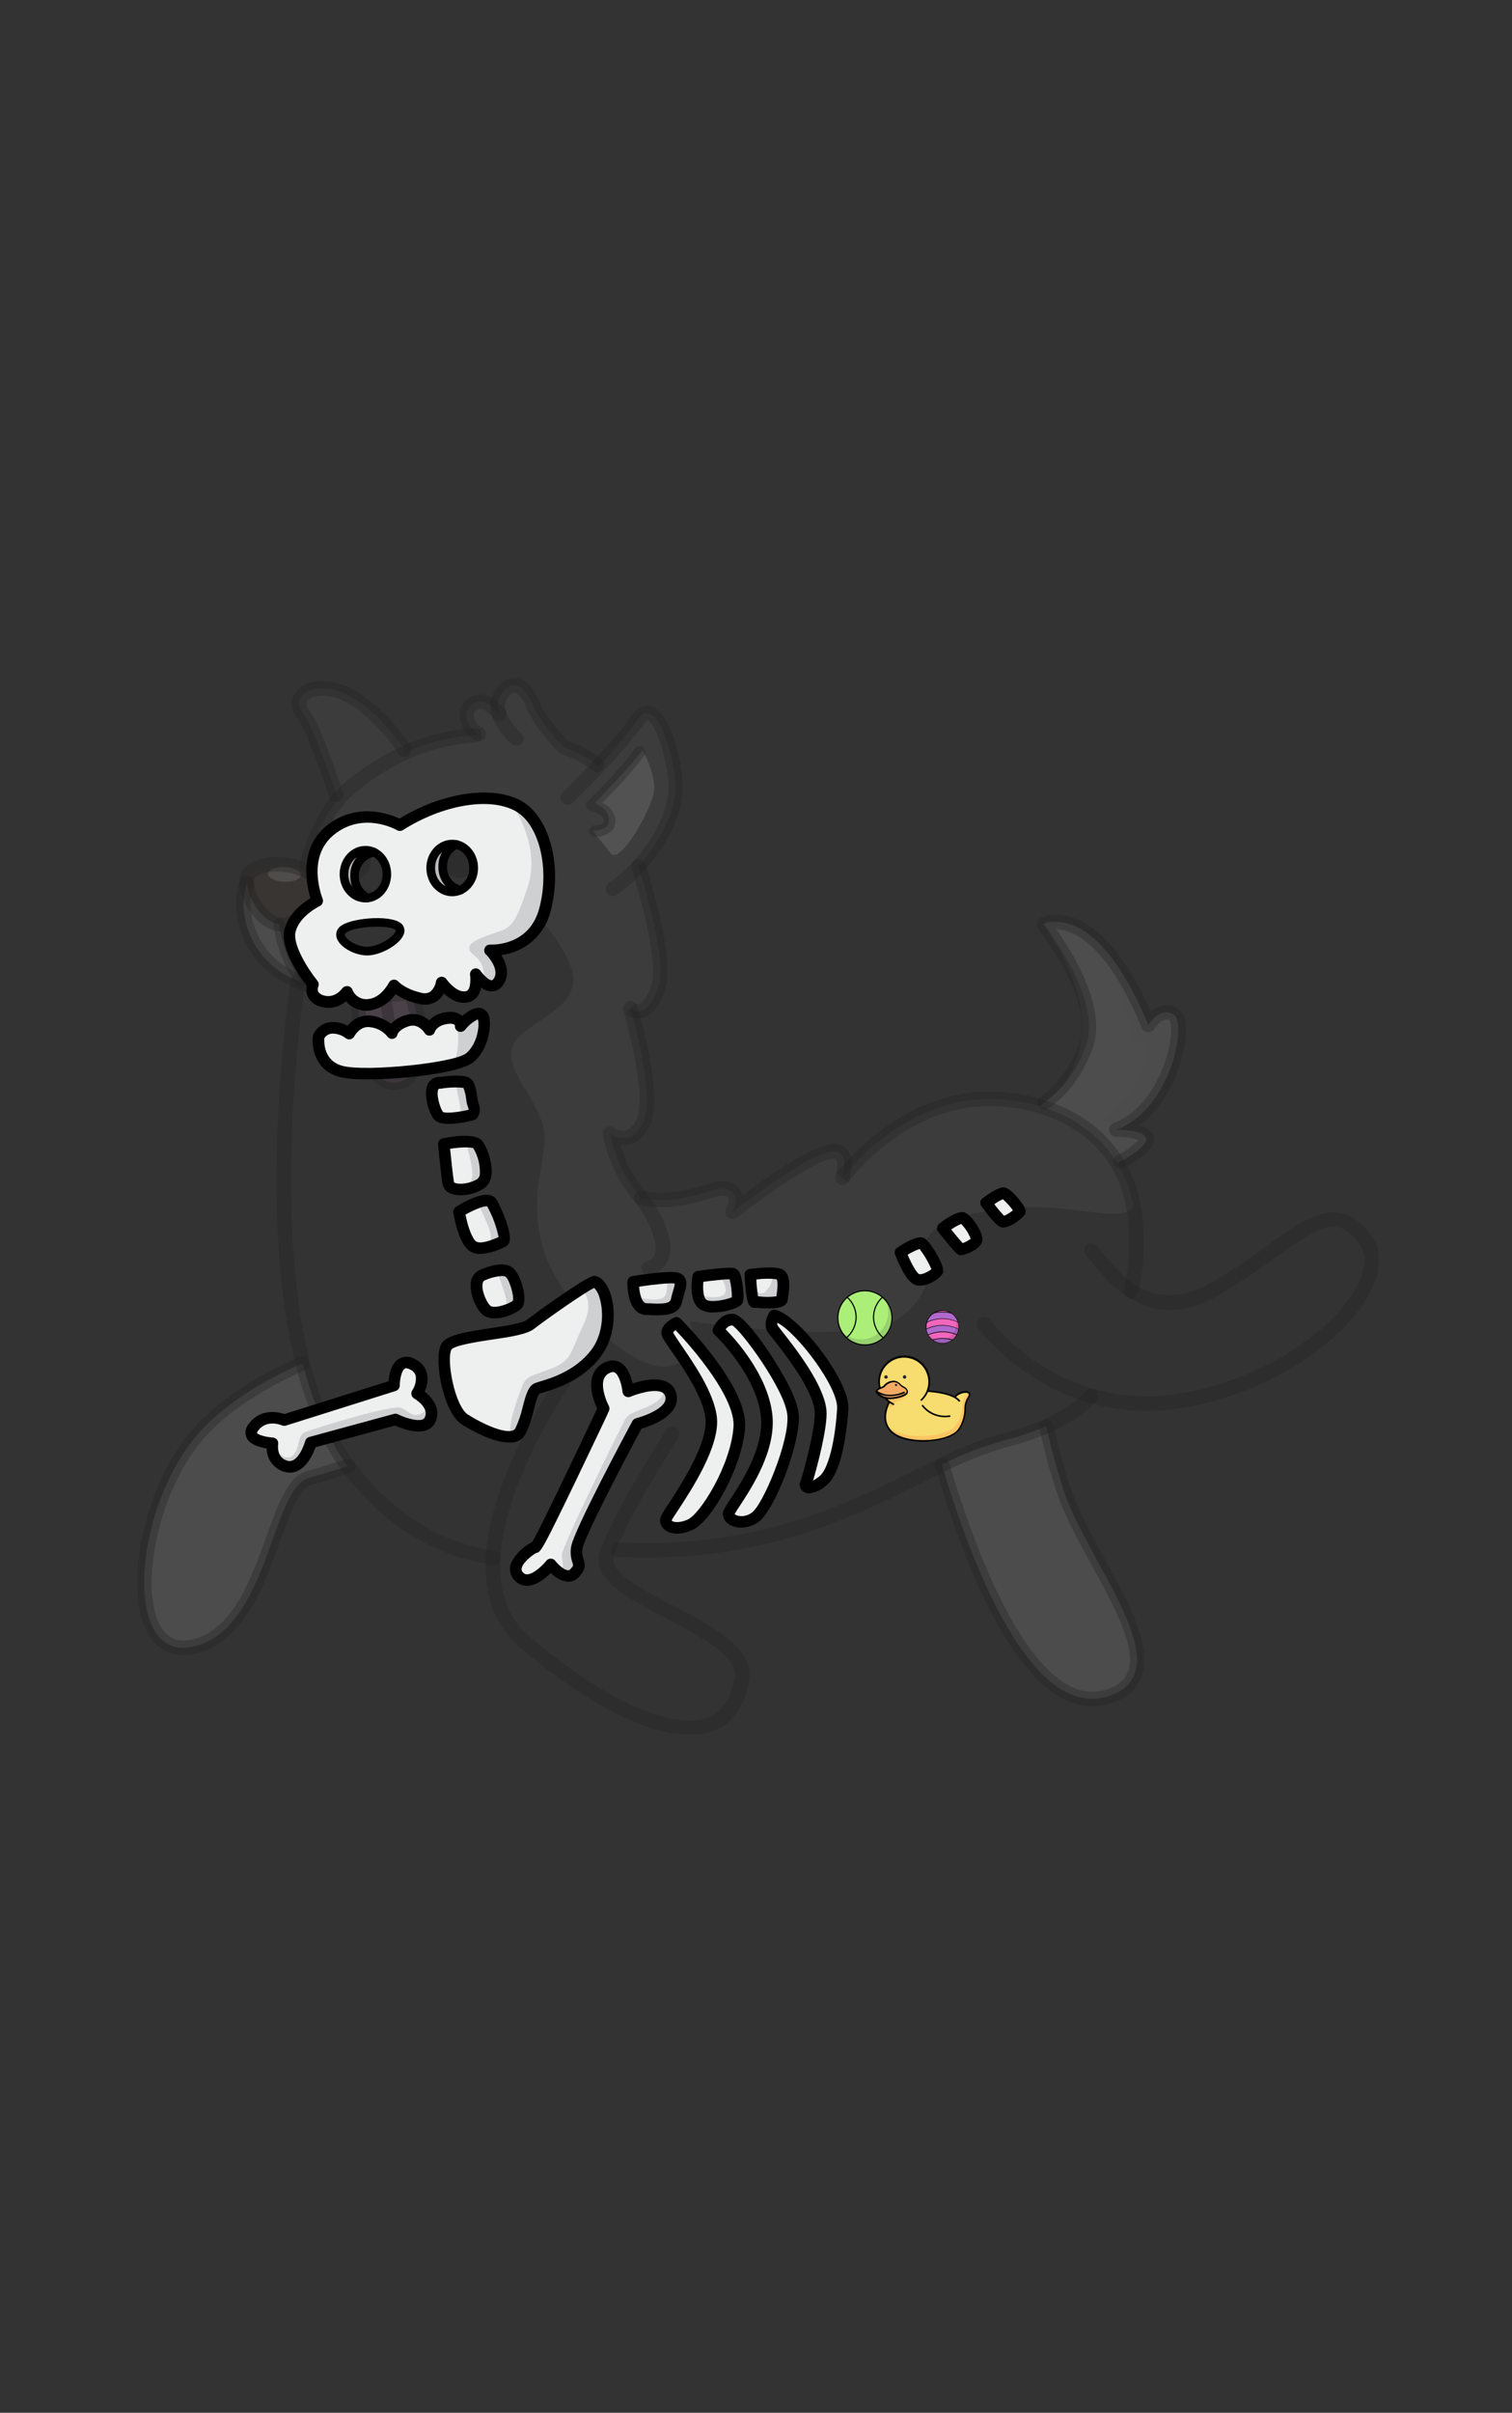 <svg width="375" height="598" viewBox="0 0 375 598" fill="none" xmlns="http://www.w3.org/2000/svg">
<rect x="0" y="0" width="375" height="598" fill="#333333" stroke="none"/>
<defs>
<clipPath id="clip0_7_66">
<rect width="308.01" height="261.99" fill="white" transform="translate(34 168)"/>
</clipPath>
</defs>
<g clip-path="url(#clip0_7_66)">
<mask id="mask0_7_66" style="mask-type:luminance" maskUnits="userSpaceOnUse" x="34" y="167" width="309" height="263">
<path d="M342.01 167.99H34.01V429.99H342.01V167.99Z" fill="white"/>
</mask>
<g mask="url(#mask0_7_66)">
<g opacity="0.35">
<path opacity="0.35" d="M291.18 251.53C294.5 253.9 290.18 275.22 276.86 280C276.86 280 283.18 279.89 284.27 281.95C284.88 283.1 282.06 285.79 277.81 287.87L277.18 288.39C272.64 280.79 265.38 276.39 258 274.18L259.28 273.04C263.92 269.588 267.406 264.812 269.28 259.34C273.68 247.45 258.81 229.05 258.81 229.05C258.81 229.05 271.81 222.43 284.81 254.05C284.81 253.99 287.86 249.15 291.18 251.53Z" fill="white"/>
<path opacity="0.35" d="M100.4 185.85L100.78 186.39C95.957 188.553 91.447 191.355 87.37 194.72C86.054 195.791 84.851 196.994 83.78 198.31L83.4 196.99C83.01 195.75 78.01 180.59 75.1 176.84C72.19 173.09 76.67 171.12 76.67 171.12C88.26 167.25 100.4 185.85 100.4 185.85Z" fill="#808082"/>
<path opacity="0.35" d="M75.69 215.68C78.54 216.99 80.32 218.99 80.01 220.92C79.58 223.66 74.4 229.73 69.25 229.03H69.11C64.44 228.28 61.44 222.17 61.19 218.92C61.157 218.588 61.157 218.253 61.19 217.92C61.64 215.15 66.19 213.57 71.39 214.39C72.875 214.623 74.322 215.057 75.69 215.68Z" fill="#5E4027"/>
<path opacity="0.35" d="M101.85 245.99C107.58 262.43 101.49 270.65 95.4 267.79C89.31 264.93 88.59 246.71 88.59 246.71C93.02 247.063 97.478 246.81 101.84 245.96L101.85 245.99Z" fill="#F4A8E6"/>
<path opacity="0.35" d="M69.25 228.99C69.925 234.266 71.905 239.291 75.01 243.61C74.62 243.46 74.23 243.31 73.85 243.14C73.27 242.89 72.71 242.64 72.15 242.36C69.854 241.23 67.775 239.703 66.01 237.85C60.29 231.85 59.41 223.55 61.23 218.91C61.48 222.16 64.48 228.27 69.15 229.02L69.25 228.99Z" fill="white"/>
<path opacity="0.35" d="M281.09 298.83C279.09 303.61 264.95 298 250.92 299.4C236.59 300.83 227.63 303.96 229.06 312.62C229.17 313.26 232.82 319.62 222.97 326.74C213.12 333.86 170.97 327.46 170.97 327.46C170.97 327.46 175.09 336.03 166.49 338.54C157.89 341.05 137.82 322.81 134.24 307.8C130.66 292.79 137.47 284.92 134.06 277.06C130.65 269.2 125.01 263.99 127.29 258.99C129.57 253.99 141.29 250.77 142.16 243.8C143.03 236.83 132.67 226.78 131.01 223.68C129.35 220.58 131.6 204.5 120.01 202.35C108.42 200.2 105.08 209.99 101.01 210.57C96.94 211.15 94.56 203.66 88.71 202.48C82.86 201.3 79.28 206.16 79.28 206.16L79.01 205.99C80.257 203.241 81.847 200.661 83.74 198.31C84.814 196.996 86.016 195.794 87.33 194.72C91.419 191.352 95.943 188.55 100.78 186.39C106.153 183.991 111.909 182.562 117.78 182.17L118.83 181.99C115.35 180.43 114.19 174.88 118.54 173.99C120.46 173.6 122.3 175.15 123.77 176.99C123.476 176.224 123.36 175.401 123.431 174.583C123.502 173.765 123.758 172.974 124.18 172.27C127.18 167.52 130.36 170.27 132.3 174.98C134.24 179.69 139.94 185.24 139.94 185.24C143.33 186.57 145.5 187.47 148.09 189.62L148.31 189.95C151.841 186.342 155.113 182.489 158.1 178.42C162.42 171.98 166.87 185.54 167.5 193.86C167.97 200.16 164.17 208.25 158.35 214.65C161.03 223.3 165.44 239.37 163.13 245.26C160 253.26 156.53 250.1 156.33 249.91C156.48 250.44 162.73 271.43 159.54 278.14C156.35 284.85 151.3 281 151.3 281C152.377 286.393 154.71 291.457 158.11 295.78C158.41 296.13 158.71 296.51 159.02 296.91C168.88 298.97 177.17 294.07 179.73 294.58C184.51 295.58 181.67 300.4 181.67 300.4C181.67 300.4 197.39 288.11 204.57 285.77C211.57 283.48 209.02 291.49 208.88 291.94C209.39 291.27 223.28 272.88 244.38 272.36C248.99 272.257 253.588 272.871 258.01 274.18C265.39 276.4 272.65 280.79 277.19 288.39C279.091 291.615 280.411 295.149 281.09 298.83Z" fill="#808082"/>
<path opacity="0.35" d="M259.01 228.32C261.671 228.167 264.331 228.637 266.779 229.693C269.227 230.748 271.395 232.36 273.11 234.4C279.11 241.4 280.75 259.54 280.75 259.54C280.75 259.54 283.38 256.2 284.57 259.19C285.76 262.18 281.94 269.43 277.89 273.36C273.84 277.29 273.23 277.53 273.23 277.53C273.23 277.53 277.41 277.89 277.53 280.63C277.576 281.412 277.461 282.195 277.193 282.931C276.925 283.667 276.509 284.341 275.97 284.91C275.97 284.91 265.82 277.53 265.46 277.17C265.1 276.81 257.97 274.17 257.97 274.17C257.97 274.17 265.82 270.61 268.09 258.33C270.36 246.05 260.8 232.33 260.8 232.33" fill="#808082"/>
<path opacity="0.35" d="M147.6 198.99L156.01 189.99L159.36 185.93C159.36 185.93 162.7 191.78 162.22 196.06C161.74 200.34 153.84 214.48 151.47 211.49C150.58 210.36 147.05 205.95 147.05 205.95C147.05 205.95 150.87 205.83 150.99 203.68C151.048 203.09 150.971 202.494 150.765 201.938C150.559 201.382 150.229 200.88 149.8 200.47" fill="white"/>
<path opacity="0.35" d="M74.61 216.9C74.61 215.9 72.88 214.97 70.61 214.9C68.34 214.83 66.51 215.53 66.46 216.54C66.41 217.55 68.19 218.47 70.46 218.54C72.73 218.61 74.56 217.92 74.61 216.9Z" fill="white"/>
<path opacity="0.35" d="M74.85 337.99L75.1 337.93L75.25 338.52C77.71 348.03 81.25 356.63 86.25 363.4C82.25 364.65 78.83 365.68 76.67 366.26C67.21 368.81 66.84 403.31 48.27 408.03C29.7 412.75 32.98 372.03 50.46 353.92C57.18 346.99 66.23 341.74 74.85 337.99Z" fill="white"/>
<path opacity="0.35" d="M264.01 369.99C269.81 387.15 292.66 413.25 276.01 419.99C256.16 428.08 240.84 387.42 233.59 362.99C238.547 360.485 243.739 358.475 249.09 356.99C252.621 356.118 256.073 354.954 259.41 353.51H259.51C260.701 359.083 262.203 364.585 264.01 369.99Z" fill="white"/>
<path opacity="0.35" d="M92.56 248.55C85.245 248.631 78.004 247.073 71.37 243.99L71.26 243.93C68.788 242.712 66.553 241.063 64.66 239.06C58.52 232.56 57.44 223.46 59.55 218.2C59.637 217.981 59.766 217.782 59.929 217.613C60.093 217.444 60.289 217.309 60.505 217.216C60.72 217.123 60.953 217.073 61.188 217.069C61.423 217.066 61.657 217.108 61.875 217.195C62.094 217.282 62.293 217.411 62.462 217.574C62.631 217.738 62.766 217.933 62.859 218.149C62.953 218.365 63.002 218.597 63.006 218.833C63.01 219.068 62.967 219.301 62.88 219.52C61.18 223.76 62.15 231.19 67.27 236.61C68.894 238.315 70.807 239.72 72.92 240.76H73C86.51 247.44 109.3 246.37 116.67 235.61C116.801 235.413 116.97 235.244 117.167 235.112C117.364 234.98 117.584 234.889 117.817 234.842C118.049 234.796 118.288 234.796 118.52 234.842C118.752 234.887 118.973 234.979 119.17 235.11C119.367 235.241 119.536 235.41 119.668 235.607C119.8 235.804 119.891 236.024 119.938 236.256C119.984 236.489 119.985 236.728 119.939 236.96C119.893 237.192 119.801 237.413 119.67 237.61C114.53 245.12 103.66 248.55 92.56 248.55Z" fill="black"/>
<path opacity="0.35" d="M111.53 228.51H111.27C100.282 226.834 89.47 224.156 78.97 220.51C78.744 220.439 78.534 220.323 78.353 220.17C78.172 220.017 78.024 219.83 77.916 219.619C77.808 219.408 77.743 219.178 77.724 218.942C77.706 218.706 77.734 218.468 77.809 218.243C77.883 218.018 78.001 217.81 78.156 217.631C78.311 217.452 78.5 217.305 78.713 217.2C78.925 217.094 79.156 217.032 79.392 217.017C79.629 217.001 79.866 217.033 80.09 217.11C90.392 220.694 100.999 223.332 111.78 224.99C112.225 225.057 112.629 225.289 112.91 225.641C113.192 225.992 113.331 226.436 113.299 226.885C113.268 227.335 113.068 227.755 112.74 228.064C112.412 228.372 111.98 228.546 111.53 228.55V228.51Z" fill="black"/>
<path opacity="0.35" d="M70.01 230.88C69.608 230.882 69.207 230.848 68.81 230.78C66 230.34 63.4 228.32 61.5 225.12C59.96 222.54 59.14 219.55 59.44 217.66C60.06 213.79 65.32 211.66 71.68 212.66C74.278 213.022 76.751 214.003 78.89 215.52C81.06 217.17 82.09 219.19 81.76 221.21C81.21 224.78 75.72 230.88 70.01 230.88ZM68.68 215.99C65.36 215.99 63.16 217.15 62.99 218.23C63.049 220.036 63.606 221.791 64.6 223.3C65.38 224.62 67.04 226.88 69.39 227.3C73.48 227.94 77.95 222.54 78.25 220.68C78.35 220.05 77.79 219.2 76.75 218.4C75.078 217.249 73.16 216.503 71.15 216.22C70.334 216.083 69.508 216.006 68.68 215.99Z" fill="black"/>
<path opacity="0.35" d="M120.69 242.62C120.252 242.62 119.83 242.459 119.503 242.168C119.177 241.876 118.969 241.475 118.92 241.04C118.46 237.04 115.32 236.5 114.92 236.45C114.447 236.392 114.016 236.15 113.722 235.775C113.427 235.4 113.294 234.923 113.35 234.45C113.375 234.214 113.447 233.985 113.561 233.777C113.676 233.569 113.831 233.386 114.017 233.238C114.203 233.091 114.417 232.983 114.646 232.919C114.875 232.856 115.115 232.839 115.35 232.87C117.245 233.15 118.987 234.073 120.283 235.484C121.579 236.895 122.351 238.708 122.47 240.62C122.499 240.855 122.482 241.094 122.418 241.323C122.354 241.551 122.245 241.764 122.098 241.95C121.951 242.136 121.769 242.292 121.561 242.406C121.354 242.521 121.126 242.594 120.89 242.62H120.69Z" fill="black"/>
<path opacity="0.35" d="M76.01 216.2C75.852 216.2 75.694 216.18 75.54 216.14C75.097 216.009 74.722 215.713 74.493 215.312C74.264 214.911 74.198 214.438 74.31 213.99C76.78 204.83 80.91 197.7 86.23 193.37C95.87 185.54 106.43 181.18 117.63 180.43C118.102 180.398 118.568 180.555 118.924 180.867C119.28 181.178 119.498 181.618 119.53 182.09C119.562 182.562 119.405 183.027 119.094 183.384C118.782 183.74 118.342 183.958 117.87 183.99C107.42 184.7 97.54 188.78 88.49 196.14C83.75 199.99 80.01 206.45 77.76 214.88C77.656 215.263 77.427 215.6 77.111 215.839C76.794 216.078 76.407 216.205 76.01 216.2Z" fill="black"/>
<path opacity="0.35" d="M148.08 191.39C147.663 191.393 147.26 191.247 146.94 190.98C144.57 188.98 142.58 188.19 139.27 186.89C139.046 186.806 138.842 186.677 138.67 186.51C138.43 186.28 132.67 180.69 130.67 175.65C129.56 172.94 128.28 171.65 127.56 171.57C127.07 171.57 126.39 172.14 125.73 173.21C123.63 176.57 129.12 181.61 129.18 181.66C129.367 181.813 129.521 182.002 129.633 182.216C129.745 182.43 129.812 182.664 129.831 182.905C129.85 183.146 129.82 183.388 129.743 183.617C129.666 183.846 129.544 184.056 129.383 184.237C129.222 184.417 129.027 184.563 128.808 184.665C128.59 184.768 128.353 184.826 128.111 184.834C127.87 184.843 127.63 184.803 127.404 184.716C127.179 184.63 126.973 184.498 126.8 184.33C126.48 184.05 118.96 177.33 122.69 171.33C124.49 168.38 126.48 167.9 127.82 167.99C130.2 168.19 132.38 170.43 133.96 174.28C135.54 178.13 139.84 182.6 140.96 183.68C143.978 184.686 146.793 186.223 149.27 188.22C149.451 188.369 149.601 188.552 149.711 188.759C149.821 188.966 149.889 189.193 149.91 189.427C149.931 189.66 149.906 189.896 149.836 190.12C149.765 190.343 149.651 190.551 149.5 190.73C149.329 190.94 149.112 191.109 148.866 191.224C148.62 191.338 148.351 191.395 148.08 191.39Z" fill="black"/>
<path opacity="0.35" d="M152.01 222.11C151.633 222.103 151.269 221.977 150.968 221.75C150.667 221.523 150.445 221.207 150.334 220.847C150.224 220.487 150.229 220.101 150.351 219.744C150.472 219.387 150.703 219.078 151.01 218.86C159.88 212.59 166.37 201.66 165.79 193.98C165.21 186.3 162.04 178.68 160.52 178.51C160.45 178.51 160.13 178.72 159.67 179.4C155.31 185.92 142.67 198.4 142.17 198.88C142.007 199.065 141.808 199.214 141.585 199.319C141.362 199.423 141.119 199.481 140.873 199.488C140.627 199.495 140.382 199.452 140.153 199.36C139.924 199.269 139.717 199.131 139.543 198.957C139.369 198.782 139.234 198.573 139.144 198.343C139.054 198.114 139.013 197.868 139.022 197.622C139.031 197.376 139.091 197.134 139.197 196.912C139.303 196.69 139.454 196.492 139.64 196.33C139.77 196.21 152.52 183.63 156.64 177.41C158.42 174.75 160.39 174.79 161.39 175.05C166.39 176.35 168.91 188.41 169.3 193.7C169.98 202.7 162.98 214.7 153.02 221.76C152.734 221.989 152.377 222.113 152.01 222.11Z" fill="black"/>
<path opacity="0.35" d="M147.52 207.43C147.141 207.43 146.777 207.279 146.509 207.011C146.241 206.743 146.09 206.379 146.09 206C146.09 205.621 146.241 205.257 146.509 204.989C146.777 204.721 147.141 204.57 147.52 204.57C148.291 204.58 149.048 204.357 149.69 203.93C149.74 203.877 149.778 203.814 149.8 203.745C149.823 203.675 149.83 203.602 149.82 203.53C149.77 201.71 146.55 200.99 146.51 200.98C146.255 200.928 146.019 200.807 145.827 200.631C145.635 200.455 145.494 200.23 145.42 199.98C145.347 199.731 145.343 199.467 145.41 199.217C145.478 198.966 145.612 198.739 145.8 198.56C145.88 198.48 154.09 190.56 157.41 185.56C157.515 185.402 157.65 185.266 157.808 185.161C157.965 185.056 158.142 184.983 158.329 184.946C158.515 184.91 158.706 184.911 158.892 184.95C159.077 184.988 159.254 185.063 159.41 185.17C159.57 185.273 159.708 185.407 159.815 185.565C159.922 185.722 159.996 185.9 160.032 186.087C160.069 186.274 160.067 186.466 160.027 186.652C159.987 186.838 159.91 187.014 159.8 187.17C157.19 190.99 152.01 196.36 149.4 198.99C150.303 199.356 151.086 199.966 151.662 200.752C152.237 201.538 152.583 202.469 152.66 203.44C152.682 203.894 152.609 204.348 152.447 204.773C152.286 205.198 152.038 205.585 151.72 205.91C150.542 206.901 149.049 207.439 147.51 207.43H147.52Z" fill="black"/>
<path opacity="0.35" d="M83.4 198.77C83.029 198.77 82.667 198.656 82.363 198.443C82.058 198.23 81.827 197.929 81.7 197.58C81.7 197.46 81.58 197.21 81.45 196.84C76.82 183.13 74.6 179.11 73.68 177.93C73.123 177.311 72.721 176.568 72.507 175.763C72.293 174.958 72.274 174.114 72.45 173.3C72.734 172.455 73.191 171.679 73.792 171.022C74.393 170.364 75.124 169.839 75.94 169.48L76.09 169.43C88.85 165.17 101.36 184.07 101.89 184.88C102.13 185.278 102.207 185.753 102.103 186.206C101.999 186.659 101.723 187.053 101.333 187.306C100.944 187.56 100.471 187.651 100.015 187.562C99.559 187.474 99.156 187.211 98.89 186.83C98.79 186.66 87.45 169.54 77.34 172.83C76.719 173.111 76.221 173.608 75.94 174.23C75.928 174.516 75.973 174.801 76.073 175.068C76.173 175.336 76.325 175.582 76.52 175.79C78.42 178.22 81.15 184.79 84.85 195.79C84.97 196.12 85.05 196.37 85.09 196.48C85.223 196.914 85.186 197.382 84.985 197.789C84.784 198.196 84.435 198.511 84.01 198.67C83.815 198.742 83.608 198.776 83.4 198.77Z" fill="black"/>
<path opacity="0.35" d="M118.82 183.74C118.565 183.739 118.313 183.684 118.08 183.58C116.773 182.965 115.683 181.968 114.956 180.719C114.229 179.471 113.899 178.03 114.01 176.59C114.136 175.499 114.618 174.48 115.38 173.691C116.143 172.901 117.144 172.384 118.23 172.22C120.56 171.75 122.92 172.97 125.23 175.85C125.516 176.222 125.645 176.692 125.588 177.158C125.532 177.624 125.294 178.049 124.927 178.342C124.559 178.635 124.092 178.771 123.625 178.722C123.158 178.673 122.729 178.442 122.43 178.08C121.01 176.4 119.76 175.54 118.89 175.72C117.78 175.93 117.58 176.51 117.52 176.98C117.499 177.668 117.676 178.348 118.031 178.939C118.385 179.529 118.902 180.005 119.52 180.31C119.889 180.483 120.188 180.776 120.369 181.141C120.55 181.506 120.602 181.921 120.516 182.32C120.43 182.718 120.212 183.075 119.896 183.333C119.581 183.591 119.187 183.735 118.78 183.74H118.82Z" fill="black"/>
<path opacity="0.35" d="M114.01 217.5C114.883 217.5 115.736 217.241 116.461 216.756C117.187 216.271 117.752 215.582 118.085 214.775C118.419 213.969 118.506 213.082 118.335 212.226C118.164 211.37 117.743 210.584 117.125 209.968C116.507 209.352 115.72 208.933 114.864 208.764C114.008 208.595 113.121 208.683 112.316 209.019C111.51 209.354 110.822 209.921 110.338 210.647C109.855 211.374 109.598 212.227 109.6 213.1C109.6 213.679 109.714 214.252 109.936 214.786C110.158 215.321 110.483 215.806 110.892 216.215C111.302 216.624 111.788 216.947 112.323 217.168C112.858 217.388 113.431 217.501 114.01 217.5Z" fill="black"/>
<path opacity="0.35" d="M87.52 217.99C88.392 217.988 89.243 217.728 89.967 217.242C90.691 216.756 91.255 216.067 91.587 215.261C91.919 214.455 92.005 213.568 91.834 212.714C91.663 211.859 91.242 211.074 90.625 210.458C90.008 209.842 89.222 209.423 88.367 209.254C87.512 209.085 86.625 209.173 85.82 209.507C85.015 209.841 84.327 210.406 83.843 211.131C83.359 211.856 83.1 212.708 83.1 213.58C83.099 214.16 83.212 214.735 83.434 215.272C83.656 215.808 83.981 216.295 84.392 216.705C84.803 217.115 85.291 217.439 85.828 217.66C86.365 217.88 86.94 217.993 87.52 217.99Z" fill="black"/>
<path opacity="0.35" d="M75.01 245.04C74.789 245.041 74.57 244.99 74.372 244.891C74.174 244.792 74.002 244.648 73.87 244.47C70.607 239.977 68.524 234.737 67.81 229.23C67.756 228.856 67.851 228.476 68.076 228.173C68.301 227.869 68.637 227.667 69.01 227.61C69.386 227.558 69.767 227.656 70.072 227.882C70.377 228.108 70.581 228.445 70.64 228.82C71.286 233.845 73.177 238.63 76.14 242.74C76.37 243.04 76.472 243.419 76.423 243.794C76.374 244.168 76.179 244.509 75.88 244.74C75.629 244.93 75.325 245.035 75.01 245.04Z" fill="black"/>
<path opacity="0.35" d="M160.86 316.14C160.433 316.136 160.022 315.979 159.701 315.698C159.38 315.417 159.169 315.031 159.108 314.608C159.046 314.186 159.138 313.755 159.365 313.395C159.593 313.034 159.942 312.766 160.35 312.64C160.826 312.556 161.27 312.345 161.635 312.027C162 311.71 162.271 311.3 162.42 310.84C163.42 307.89 160.73 302.14 157.58 297.98C157.3 297.62 157.02 297.26 156.74 296.93C153.126 292.364 150.651 287.003 149.52 281.29C149.462 280.932 149.512 280.565 149.666 280.237C149.819 279.909 150.068 279.634 150.38 279.45C150.688 279.268 151.044 279.184 151.4 279.207C151.757 279.23 152.098 279.36 152.38 279.58C153.176 280.159 154.167 280.403 155.14 280.26C156.14 280.01 157.14 279.03 157.89 277.36C159.83 273.26 157.63 260.9 154.59 250.47V250.39C154.458 249.933 154.512 249.441 154.742 249.024C154.972 248.607 155.358 248.298 155.815 248.165C156.273 248.032 156.764 248.087 157.181 248.317C157.599 248.546 157.908 248.933 158.04 249.39C159.58 254.68 164.31 272.23 161.16 278.87C159.87 281.58 158.16 283.21 155.96 283.72C155.275 283.877 154.569 283.918 153.87 283.84C155.02 287.755 156.926 291.408 159.48 294.59C159.78 294.94 160.1 295.36 160.48 295.78C163.93 300.34 167.41 307.3 165.87 311.94C165.531 312.945 164.944 313.848 164.162 314.564C163.381 315.281 162.431 315.789 161.4 316.04C161.227 316.104 161.045 316.138 160.86 316.14Z" fill="black"/>
<path opacity="0.35" d="M158.26 252.45C157.081 252.438 155.948 251.989 155.08 251.19L156.32 249.89L157.59 248.63C157.709 248.724 157.845 248.793 157.991 248.833C158.137 248.872 158.29 248.882 158.44 248.86C158.79 248.77 160.04 248.23 161.44 244.6C162.95 240.74 161.14 229.74 156.61 215.17C156.509 214.727 156.578 214.262 156.805 213.869C157.032 213.475 157.399 213.182 157.833 213.048C158.267 212.914 158.736 212.949 159.145 213.146C159.554 213.343 159.874 213.687 160.04 214.11C163.51 225.27 167.15 239.85 164.78 245.9C163.26 249.75 161.43 251.9 159.17 252.35C158.871 252.415 158.566 252.449 158.26 252.45Z" fill="black"/>
<path opacity="0.35" d="M122.35 387.83H122.08C107.98 385.71 96.22 378.62 86.13 366.14L86.01 365.99C85.948 365.921 85.891 365.848 85.84 365.77C85.52 365.37 85.18 364.92 84.84 364.48C80.01 357.99 76.22 349.37 73.53 338.99C64.91 305.65 69.66 260.72 72.09 242.99C72.18 242.54 72.438 242.141 72.811 241.875C73.185 241.609 73.646 241.496 74.101 241.558C74.555 241.621 74.969 241.855 75.257 242.212C75.545 242.569 75.685 243.023 75.65 243.48C73.23 260.99 68.53 305.34 77.01 338.07C79.59 348.07 83.19 356.21 87.74 362.34C88.04 362.76 88.36 363.17 88.67 363.56L88.8 363.72L89.01 363.99C98.48 375.7 109.5 382.36 122.67 384.34C123.133 384.409 123.551 384.658 123.833 385.032C124.116 385.406 124.24 385.875 124.18 386.34C124.104 386.766 123.877 387.151 123.541 387.424C123.206 387.698 122.783 387.842 122.35 387.83Z" fill="black"/>
<path opacity="0.35" d="M160.28 386.05C158.033 386.05 155.73 385.993 153.37 385.88C153.126 385.882 152.885 385.835 152.66 385.741C152.435 385.647 152.232 385.507 152.063 385.332C151.894 385.156 151.762 384.948 151.676 384.72C151.591 384.492 151.552 384.248 151.564 384.005C151.576 383.761 151.637 383.523 151.744 383.304C151.851 383.085 152.002 382.89 152.187 382.731C152.372 382.573 152.587 382.453 152.82 382.381C153.053 382.309 153.298 382.284 153.54 382.31C187.43 383.93 209.43 373.03 227.11 364.31C228.96 363.4 230.77 362.5 232.52 361.65C237.678 359.009 243.08 356.875 248.65 355.28C252.069 354.424 255.413 353.294 258.65 351.9C259.25 351.64 259.83 351.37 260.42 351.07L260.58 350.99C263.95 349.16 266.87 347.57 269.24 344.85C269.554 344.494 269.995 344.276 270.468 344.243C270.941 344.209 271.409 344.362 271.77 344.67C271.948 344.824 272.095 345.012 272.2 345.222C272.306 345.433 272.369 345.663 272.386 345.898C272.402 346.133 272.372 346.369 272.298 346.592C272.223 346.816 272.105 347.022 271.95 347.2C269.16 350.4 265.82 352.2 262.3 354.13L262.08 354.24C261.39 354.59 260.75 354.88 260.08 355.17C256.651 356.649 253.105 357.843 249.48 358.74C244.142 360.282 238.964 362.334 234.02 364.87C232.28 365.71 230.49 366.6 228.65 367.52C211.88 375.81 191.21 386.05 160.28 386.05Z" fill="black"/>
<path opacity="0.35" d="M280.61 321.74C280.472 321.738 280.335 321.721 280.2 321.69C279.738 321.581 279.339 321.293 279.088 320.891C278.837 320.488 278.755 320.003 278.86 319.54C279.793 315.239 280.196 310.839 280.06 306.44C279.93 296.86 276.91 289.16 271.06 283.56C261.56 274.44 248.27 274.04 244.42 274.13C224.9 274.61 211.74 291.13 210.31 292.99L208.87 291.93L207.46 290.83C209 288.83 223.14 271.08 244.33 270.56C248.54 270.46 263.05 270.9 273.54 280.98C280.1 287.27 283.54 295.82 283.63 306.4C283.773 311.101 283.343 315.802 282.35 320.4C282.247 320.783 282.021 321.122 281.706 321.364C281.392 321.606 281.007 321.738 280.61 321.74Z" fill="black"/>
<path opacity="0.35" d="M181.67 302.18C181.24 302.179 180.825 302.023 180.5 301.74C180.186 301.469 179.976 301.097 179.909 300.687C179.841 300.278 179.919 299.858 180.13 299.5C180.595 298.755 180.773 297.866 180.63 297C180.46 296.62 179.85 296.42 179.38 296.33C178.188 296.476 177.015 296.748 175.88 297.14C171.8 298.33 165.64 300.14 158.65 298.65C158.413 298.609 158.186 298.521 157.984 298.391C157.781 298.26 157.607 298.09 157.472 297.891C157.337 297.692 157.243 297.467 157.197 297.231C157.15 296.994 157.152 296.751 157.202 296.516C157.252 296.28 157.348 296.057 157.487 295.859C157.625 295.662 157.801 295.495 158.005 295.367C158.21 295.24 158.438 295.155 158.676 295.117C158.914 295.08 159.157 295.091 159.39 295.15C165.5 296.43 170.92 294.85 174.87 293.7C177.23 293.01 178.79 292.56 180.08 292.81C180.891 292.908 181.664 293.208 182.329 293.681C182.995 294.155 183.531 294.787 183.89 295.52C183.996 295.759 184.083 296.007 184.15 296.26C189.29 292.44 198.71 285.79 204.01 284.05C206.59 283.21 208.57 283.43 209.88 284.74C212.1 286.94 211.01 291.11 210.59 292.42V292.52C210.466 292.872 210.236 293.178 209.932 293.395C209.628 293.611 209.264 293.728 208.89 293.73C208.415 293.73 207.96 293.541 207.624 293.206C207.289 292.87 207.1 292.415 207.1 291.94C207.103 291.771 207.127 291.603 207.17 291.44C207.167 291.417 207.167 291.393 207.17 291.37C207.72 289.67 207.81 287.72 207.36 287.27C207.21 287.12 206.56 286.97 205.13 287.45C198.33 289.67 182.93 301.66 182.77 301.78C182.465 302.043 182.073 302.186 181.67 302.18Z" fill="black"/>
<path opacity="0.35" d="M97.79 270.12C96.699 270.106 95.624 269.854 94.64 269.38C87.76 266.15 86.88 248.72 86.81 246.75C86.8 246.515 86.837 246.28 86.918 246.059C86.999 245.838 87.122 245.635 87.281 245.462C87.441 245.289 87.632 245.149 87.846 245.05C88.059 244.951 88.29 244.895 88.525 244.885C88.76 244.875 88.995 244.912 89.216 244.993C89.437 245.073 89.64 245.197 89.813 245.356C89.986 245.515 90.126 245.707 90.225 245.921C90.324 246.134 90.38 246.365 90.39 246.6C90.66 253.23 92.46 264.4 96.17 266.15C96.765 266.473 97.446 266.601 98.118 266.515C98.789 266.429 99.416 266.133 99.91 265.67C102.54 263.31 103.64 256.48 100.17 246.55C100.093 246.328 100.06 246.093 100.073 245.858C100.086 245.624 100.146 245.394 100.248 245.182C100.35 244.97 100.493 244.781 100.668 244.624C100.844 244.468 101.048 244.347 101.27 244.27C101.492 244.193 101.727 244.16 101.962 244.173C102.197 244.186 102.426 244.246 102.638 244.348C102.85 244.45 103.039 244.593 103.196 244.768C103.352 244.944 103.473 245.148 103.55 245.37C107.82 257.63 105.71 265.27 102.3 268.37C101.065 269.491 99.458 270.115 97.79 270.12Z" fill="black"/>
<path opacity="0.35" d="M45.48 410.19C43.69 410.203 41.931 409.726 40.393 408.809C38.856 407.892 37.599 406.571 36.76 404.99C33.61 399.6 33.13 390.2 35.48 379.84C37.91 369.13 42.9 359.23 49.19 352.71C55.19 346.48 63.56 340.99 74.12 336.38C74.337 336.268 74.575 336.201 74.819 336.184C75.063 336.167 75.308 336.201 75.538 336.282C75.769 336.363 75.98 336.491 76.159 336.657C76.339 336.824 76.482 337.025 76.581 337.249C76.679 337.472 76.731 337.714 76.732 337.958C76.734 338.203 76.685 338.445 76.59 338.67C76.494 338.895 76.353 339.098 76.176 339.267C75.999 339.435 75.79 339.566 75.56 339.65C65.43 344.07 57.42 349.3 51.77 355.18C39.21 368.21 34.33 393.68 39.87 403.16C41.64 406.16 44.25 407.21 47.87 406.3C57.78 403.78 62.13 391.66 66.01 380.99C69.01 372.53 71.44 365.86 76.29 364.55C78.29 364.03 81.43 363.07 85.79 361.71C86.018 361.624 86.261 361.585 86.505 361.596C86.749 361.607 86.987 361.667 87.207 361.774C87.426 361.88 87.621 362.031 87.78 362.215C87.94 362.4 88.059 362.615 88.132 362.848C88.205 363.081 88.23 363.326 88.205 363.568C88.18 363.811 88.105 364.046 87.986 364.258C87.867 364.471 87.706 364.657 87.512 364.805C87.319 364.954 87.097 365.061 86.86 365.12C82.39 366.52 79.23 367.46 77.21 368C74.21 368.82 71.85 375.31 69.38 382.19C65.45 393.14 60.56 406.78 48.79 409.78C47.708 410.052 46.596 410.19 45.48 410.19Z" fill="black"/>
<path opacity="0.35" d="M171.01 429.99C160.52 429.99 145.42 422.29 129.01 408.34C105.75 388.52 137.1 343.06 138.44 341.14C138.714 340.751 139.131 340.487 139.599 340.404C140.068 340.322 140.55 340.428 140.94 340.7C141.133 340.833 141.298 341.003 141.424 341.2C141.551 341.397 141.637 341.617 141.678 341.848C141.719 342.079 141.714 342.315 141.663 342.544C141.612 342.773 141.515 342.989 141.38 343.18C141.08 343.63 110.53 387.9 131.33 405.63C149.7 421.28 166.6 428.97 175.44 425.7C179.13 424.34 181.44 420.93 182.25 415.59C183.05 410.47 173.56 405.48 165.19 401.09C155.67 396.09 146.66 391.35 148.77 384.86C151.46 376.58 159.45 363.69 163.29 357.5C164.15 356.11 164.96 354.81 165.1 354.5C165.304 354.075 165.666 353.746 166.108 353.584C166.551 353.421 167.04 353.438 167.47 353.63C167.898 353.82 168.233 354.173 168.401 354.609C168.57 355.046 168.559 355.532 168.37 355.96C168.19 356.36 167.7 357.15 166.37 359.35C162.6 365.42 154.76 378.05 152.21 385.93C151.04 389.56 159.46 394 166.9 397.93C176.79 403.12 187.02 408.5 185.83 416.14C184.83 422.86 181.72 427.21 176.72 429.05C174.887 429.698 172.954 430.016 171.01 429.99Z" fill="black"/>
<path opacity="0.35" d="M284.32 349.66C257.77 349.66 242.82 329.44 242.66 329.21C242.523 329.019 242.425 328.803 242.371 328.574C242.317 328.345 242.309 328.107 242.347 327.875C242.385 327.643 242.469 327.421 242.593 327.221C242.717 327.021 242.879 326.847 243.07 326.71C243.261 326.573 243.477 326.475 243.706 326.421C243.936 326.367 244.173 326.359 244.405 326.397C244.637 326.435 244.86 326.519 245.059 326.643C245.259 326.767 245.433 326.929 245.57 327.12C245.77 327.41 262.93 350.45 292.9 345.35C315.01 341.59 332.87 327.99 337.38 316.99C338.38 314.56 339.16 311.1 337.27 308.47C331.92 301.08 327.79 303.47 316.63 311.47C311.945 314.969 307.063 318.197 302.01 321.14C285.16 330.64 275.42 318.62 270.19 312.14C269.87 311.76 269.57 311.38 269.29 311.04C269.138 310.861 269.024 310.653 268.953 310.429C268.883 310.204 268.858 309.968 268.881 309.734C268.903 309.5 268.972 309.273 269.084 309.066C269.195 308.86 269.347 308.677 269.53 308.53C269.711 308.379 269.92 308.265 270.144 308.196C270.369 308.126 270.606 308.102 270.84 308.124C271.075 308.146 271.302 308.215 271.51 308.326C271.718 308.437 271.901 308.588 272.05 308.77C272.35 309.12 272.65 309.5 272.97 309.9C278.17 316.32 286.03 326.01 300.25 318C305.197 315.128 309.978 311.98 314.57 308.57C324.57 301.38 332.49 295.7 340.2 306.35C342.47 309.49 342.65 313.62 340.73 318.35C335.92 330.07 317.73 344.75 293.54 348.87C290.495 349.396 287.41 349.661 284.32 349.66Z" fill="black"/>
<path opacity="0.35" d="M270.93 422.86C268.574 422.844 266.253 422.293 264.14 421.25C249.63 414.31 238.62 386.05 231.94 363.56C231.875 363.334 231.854 363.098 231.88 362.864C231.906 362.63 231.977 362.403 232.091 362.197C232.204 361.991 232.357 361.809 232.54 361.662C232.724 361.515 232.934 361.406 233.16 361.34C233.386 361.274 233.623 361.254 233.857 361.28C234.09 361.305 234.317 361.377 234.523 361.49C234.729 361.604 234.911 361.756 235.058 361.94C235.205 362.123 235.315 362.334 235.38 362.56C240.69 380.41 251.67 411.34 265.69 418.04C267.183 418.81 268.828 419.241 270.506 419.301C272.185 419.362 273.856 419.051 275.4 418.39C276.392 418.063 277.3 417.524 278.06 416.808C278.82 416.093 279.414 415.22 279.8 414.25C281.92 408.25 276.18 397.83 270.64 387.72C267.43 381.86 264.11 375.8 262.34 370.57C260.504 365.083 258.975 359.497 257.76 353.84C257.694 353.391 257.801 352.934 258.059 352.561C258.317 352.187 258.707 351.926 259.15 351.829C259.594 351.733 260.057 351.808 260.447 352.04C260.837 352.273 261.124 352.644 261.25 353.08C262.444 358.605 263.943 364.06 265.74 369.42C267.41 374.36 270.65 380.28 273.79 386C279.98 397.3 285.79 408 283.17 415.44C282.624 416.889 281.767 418.2 280.66 419.281C279.553 420.363 278.221 421.188 276.76 421.7C274.911 422.461 272.931 422.855 270.93 422.86Z" fill="black"/>
<path opacity="0.35" d="M97.36 259.72C97.022 259.72 96.696 259.601 96.438 259.383C96.18 259.165 96.007 258.863 95.95 258.53L94.16 247.81C94.099 247.435 94.189 247.051 94.41 246.742C94.631 246.433 94.966 246.224 95.34 246.16C95.527 246.123 95.72 246.124 95.906 246.163C96.093 246.202 96.269 246.279 96.425 246.388C96.581 246.497 96.714 246.637 96.814 246.799C96.915 246.961 96.981 247.142 97.01 247.33L98.81 258.06C98.871 258.434 98.781 258.817 98.559 259.124C98.338 259.432 98.004 259.639 97.63 259.7L97.36 259.72Z" fill="black"/>
<path opacity="0.35" d="M277.8 289.65C277.466 289.648 277.138 289.554 276.854 289.378C276.57 289.201 276.34 288.949 276.19 288.65C276.086 288.44 276.025 288.212 276.01 287.978C275.996 287.744 276.027 287.51 276.103 287.289C276.18 287.067 276.299 286.863 276.455 286.689C276.61 286.514 276.799 286.371 277.01 286.27C279.004 285.384 280.807 284.121 282.32 282.55C280.572 281.965 278.732 281.708 276.89 281.79C276.468 281.795 276.057 281.651 275.731 281.383C275.405 281.115 275.184 280.74 275.107 280.325C275.031 279.91 275.104 279.481 275.313 279.114C275.522 278.747 275.854 278.466 276.25 278.32C283.19 275.83 287.62 268.03 289.44 261.57C290.8 256.77 290.52 253.57 290.09 252.95C289.94 252.83 289.766 252.745 289.579 252.7C289.393 252.655 289.198 252.652 289.01 252.69C287.883 253.136 286.936 253.945 286.32 254.99C286.145 255.268 285.897 255.493 285.603 255.639C285.309 255.786 284.98 255.849 284.653 255.821C284.326 255.793 284.012 255.675 283.747 255.481C283.482 255.287 283.276 255.024 283.15 254.72C276.31 238.16 269.68 232.72 265.33 231C264.252 230.563 263.103 230.326 261.94 230.3C265.88 235.8 274.72 249.79 270.94 259.99C268 267.91 263.53 272.27 260.3 274.54C260.11 274.703 259.889 274.823 259.649 274.895C259.409 274.966 259.158 274.986 258.91 274.953C258.662 274.921 258.424 274.836 258.211 274.705C257.998 274.575 257.815 274.4 257.673 274.194C257.532 273.988 257.436 273.754 257.391 273.509C257.346 273.263 257.353 273.01 257.413 272.767C257.472 272.524 257.581 272.297 257.734 272.099C257.887 271.901 258.08 271.738 258.3 271.62C262.62 268.352 265.868 263.872 267.63 258.75C271.63 247.97 257.63 230.4 257.46 230.22C257.293 230.012 257.175 229.77 257.112 229.51C257.05 229.251 257.046 228.981 257.1 228.72C257.155 228.46 257.268 228.216 257.431 228.007C257.594 227.797 257.802 227.627 258.04 227.51C258.39 227.33 261.63 225.8 266.46 227.58C273.37 230.12 279.74 237.92 285.41 250.74C286.265 249.986 287.297 249.463 288.41 249.22C289.086 249.087 289.783 249.097 290.455 249.251C291.127 249.404 291.759 249.697 292.31 250.11C294.36 251.57 294.31 255.35 293.9 258.26C292.9 265.43 289.07 274.04 282.67 278.91C284.013 279.202 285.187 280.01 285.94 281.16C286.108 281.483 286.207 281.837 286.231 282.2C286.255 282.563 286.204 282.928 286.08 283.27C285.33 285.58 281.76 288.01 278.67 289.52C278.396 289.637 278.097 289.682 277.8 289.65Z" fill="black"/>
</g>
<path d="M223.33 310.4C223.33 310.4 227.51 307.66 228.58 308.13C229.65 308.6 232.76 314.21 232.52 314.92C232.28 315.63 229.18 317.78 227.39 317.07C225.6 316.36 223.33 310.4 223.33 310.4Z" fill="#EEEFEF"/>
<path d="M233.83 304.44C233.83 304.44 237.83 301.44 238.83 301.94C239.83 302.44 242.54 306.23 242.18 307.42C241.82 308.61 238.72 309.69 238.36 309.69C238 309.69 233.83 304.44 233.83 304.44Z" fill="#EEEFEF"/>
<path d="M244.58 298.13C244.58 298.13 248.05 295.51 249.01 295.75C249.97 295.99 253.19 299.81 252.95 300.28C252.71 300.75 249.6 303.14 248.65 302.78C247.7 302.42 244.58 298.13 244.58 298.13Z" fill="#EEEFEF"/>
<path d="M192.01 325.99C197.15 327.06 209.33 342.79 209.01 349.1C208.69 355.41 207.21 364.35 204.22 366.85C201.23 369.35 199.33 369 199.92 367.46C200.51 365.92 203.86 353.88 203.51 349.7C202.91 342.49 192.28 330.4 191.57 329.21C190.86 328.02 192.01 325.99 192.01 325.99Z" fill="#EEEFEF"/>
<path d="M196.69 350.43C197.41 356.99 190.6 374.02 187.14 376.17C183.68 378.32 180.69 376.65 180.69 375.17C180.69 373.69 191.44 361.71 190.12 350.62C188.8 339.53 178.18 329.62 178.18 329.62C178.18 329.62 179.49 326.62 181.88 327C184.27 327.38 196.01 343.88 196.69 350.43Z" fill="#EEEFEF"/>
<path d="M193.01 315.7C195.01 316.24 194.08 320.53 193.9 321.96C193.72 323.39 187.81 322.67 187.1 322.67C186.39 322.67 186.02 315.88 186.02 315.88C186.02 315.88 191.08 315.17 193.01 315.7Z" fill="#EEEFEF"/>
<path d="M167.79 327.86C167.79 327.86 184.09 344.12 183.37 353.77C182.65 363.42 175.13 376.11 171.19 377.9C167.25 379.69 164.56 378.08 165.28 376.29C166 374.5 177.46 359.67 176.39 351.29C175.32 342.91 165.46 331.81 165.46 330.38C165.46 328.95 167.79 327.86 167.79 327.86Z" fill="#EEEFEF"/>
<path d="M181.76 315.7C182.66 316.06 183.19 321.6 182.84 322.32C182.49 323.04 176.21 324.82 174.24 323.21C172.27 321.6 173.16 316.42 173.16 316.42C173.16 316.42 180.86 315.35 181.76 315.7Z" fill="#EEEFEF"/>
<path d="M167.79 316.78C169.79 317.31 168.32 319.64 167.79 322.32C167.26 325 163.66 324.64 160.26 324.46C156.86 324.28 157.04 317.67 157.04 317.67C157.04 317.67 165.81 316.24 167.79 316.78Z" fill="#EEEFEF"/>
<path d="M166.35 345.73C167.61 350.55 158.11 352.88 158.11 352.88C158.11 352.88 143.6 379.88 143.11 383.62C142.62 387.36 144.9 387.37 142.57 389.87C140.24 392.37 136.66 387.73 136.66 387.73C136.66 387.73 131.82 393.8 128.78 390.73C125.74 387.66 132.18 383.41 132.9 383.41C133.62 383.41 149.74 349.09 149.74 349.09C149.74 349.09 145.26 340.69 151.17 338.73C155.08 337.43 155.83 344.81 155.83 344.81C155.83 344.81 165.1 340.9 166.35 345.73Z" fill="#EEEFEF"/>
<path d="M147.54 317.67C150.76 318.74 152.73 329.11 147.72 335.54C142.71 341.97 135.01 343.4 133.21 344.12C131.41 344.84 131.06 351.12 129.08 354.66C127.1 358.2 119.23 354.31 115.29 351.81C111.35 349.31 109.2 337.15 110.63 333.93C112.06 330.71 128.37 330.72 131.63 328.21C134.89 325.7 146.62 317.36 147.54 317.67Z" fill="#EEEFEF"/>
<path d="M128.19 199.54C135 202.93 138.04 214.73 135.19 225.45C132.34 236.17 121.57 235.45 121.57 235.45C121.57 235.45 125.87 239.74 123.72 243.13C121.57 246.52 118.01 241.36 118.01 241.36C118.01 241.36 118.9 246.54 115.68 247.08C112.46 247.62 109.59 243.5 109.59 243.5C109.59 243.5 108.87 248.5 104.21 247.43C99.55 246.36 97.76 244.22 97.76 244.22C97.76 244.22 95.61 248.68 91.49 249.04C90.364 249.17 89.226 248.925 88.254 248.343C87.281 247.761 86.527 246.874 86.11 245.82C86.11 245.82 83.78 249.22 80.02 248.15C76.26 247.08 77.69 244.04 77.69 244.04C77.69 244.04 70.88 235.64 71.96 230.81C73.04 225.98 78.77 223.31 78.77 223.31C78.77 223.31 74.11 211.87 82.17 205.61C90.23 199.35 99.17 204.54 99.17 204.54C109.56 197.93 121.38 196.14 128.19 199.54ZM117.49 215.12C117.543 213.79 117.135 212.482 116.335 211.418C115.535 210.354 114.392 209.599 113.1 209.28C112.79 209.22 112.476 209.19 112.16 209.19C109.22 209.19 106.83 211.84 106.83 215.12C106.83 218.4 109.22 221.05 112.16 221.05C112.85 221.038 113.531 220.885 114.16 220.6C115.177 220.095 116.029 219.312 116.619 218.342C117.208 217.372 117.51 216.255 117.49 215.12ZM91.58 235.7C95.4 235.34 100.42 231.76 98.98 229.86C97.54 227.96 88.2 228.33 85.37 230.22C82.28 232.27 87.75 236.05 91.58 235.7ZM95.97 216.7C95.994 215.588 95.708 214.492 95.145 213.533C94.582 212.574 93.763 211.791 92.78 211.27C92.118 210.942 91.389 210.77 90.65 210.77C87.65 210.77 85.32 213.42 85.32 216.7C85.32 219.98 87.7 222.63 90.65 222.63H91.13C92.542 222.425 93.827 221.698 94.73 220.593C95.633 219.488 96.09 218.085 96.01 216.66L95.97 216.7Z" fill="#EEEFEF"/>
<path d="M125.68 314.99C127.83 315.7 129.26 322.14 128.37 323.21C127.48 324.28 123.01 326.07 121.01 324.99C119.01 323.91 116.53 317.3 119.58 316.05C119.59 316.06 123.53 314.27 125.68 314.99Z" fill="#EEEFEF"/>
<path d="M121.92 297.99C123.17 299.78 126.04 307.1 124.78 307.64C123.52 308.18 118.69 310.64 116.72 308.36C114.75 306.08 113.86 300.36 113.86 300.36C114.39 299.99 120.66 296.22 121.92 297.99Z" fill="#EEEFEF"/>
<path d="M118.51 283.71C119.77 285.32 121.92 291.58 119.23 293.36C116.54 295.14 111.53 295.51 111.17 293.18C110.81 290.85 110.09 283.89 110.09 283.53C110.09 283.53 117.26 282.1 118.51 283.71Z" fill="#EEEFEF"/>
<path d="M119.17 251.31C120.96 252.02 120.17 259.17 116.54 262.15C112.91 265.13 90.62 267.04 84.77 265.61C78.92 264.18 78.77 258.46 79.04 256.91C79.374 256.251 79.886 255.699 80.52 255.319C81.153 254.938 81.881 254.745 82.62 254.76C84.054 254.797 85.436 255.299 86.56 256.19C86.56 256.19 88.47 252.49 92.18 253.19C95.89 253.89 97.18 256.05 97.18 256.05C97.18 256.05 97.54 254.05 101 252.95C104.46 251.85 106.5 255.22 106.5 255.22C106.5 255.22 107.22 252.83 110.8 252.36C114.38 251.89 114.26 254.26 114.26 254.26C114.26 254.26 117.38 250.59 119.17 251.31Z" fill="#EEEFEF"/>
<path d="M117.44 274.06C117.587 274.406 117.648 274.783 117.617 275.157C117.585 275.532 117.463 275.893 117.26 276.21C117.26 276.21 109.91 278.21 108.66 276.39C107.41 274.57 105.61 268.17 109.2 268.34C109.2 268.34 114.39 267.63 115.65 268.34C116.91 269.05 116.9 272.99 117.44 274.06Z" fill="#EEEFEF"/>
<path d="M112.16 209.19C112.476 209.19 112.79 209.22 113.1 209.28C112.091 209.791 111.247 210.576 110.665 211.545C110.083 212.515 109.786 213.629 109.81 214.76C109.762 216.091 110.173 217.397 110.974 218.461C111.775 219.524 112.918 220.279 114.21 220.6C113.581 220.885 112.9 221.038 112.21 221.05C109.27 221.05 106.88 218.4 106.88 215.12C106.88 211.84 109.22 209.19 112.16 209.19Z" fill="#B9BBBD"/>
<path d="M103.46 345.37C103.46 345.37 108.55 348.28 106.63 351.98C104.95 355.2 98.09 351.81 98.09 351.81L77.09 357.52C77.09 357.52 75.09 364.52 70.99 363.42C66.89 362.32 67.59 357.7 67.59 357.7C67.59 357.7 60.06 357.34 62.93 353.59C65.8 349.84 70.5 351.99 70.5 351.99L97.73 343.41C97.73 343.41 97.73 335.84 102.33 338.18C106.93 340.52 103.46 345.37 103.46 345.37Z" fill="#EEEFEF"/>
<path d="M87.95 217.14C87.925 218.251 88.21 219.347 88.771 220.305C89.333 221.264 90.149 222.048 91.13 222.57H90.65C87.65 222.57 85.32 219.92 85.32 216.64C85.32 213.36 87.7 210.71 90.65 210.71C91.389 210.71 92.118 210.882 92.78 211.21C91.386 211.43 90.122 212.157 89.231 213.251C88.34 214.346 87.883 215.73 87.95 217.14Z" fill="#B9BBBD"/>
<path d="M126.93 199.27C126.93 199.27 134.28 209.46 130.93 219.65C127.58 229.84 126.72 229.93 122.15 231.44C117.58 232.95 116.09 233.99 116.45 235.37C116.81 236.75 118.69 236.89 119.59 239.37C120.49 241.85 119.67 243.93 120.66 244.2C121.65 244.47 122.99 245.2 123.66 243.93C124.33 242.66 122.27 235.99 122.27 235.99C122.27 235.99 127.19 236.52 132.39 229.91C137.59 223.3 137.32 213.11 135.97 210.16C134.62 207.21 132.01 202.58 132.01 202.58" fill="#CED0D1"/>
<path d="M112.6 253.33C112.6 253.33 113.95 255.03 113.6 258.69C113.25 262.35 112.8 263.16 112.8 263.16C112.8 263.16 115.13 264.16 117.46 261.55C119.79 258.94 120.95 253.69 119.69 252.08C118.43 250.47 116.54 251.99 116.54 251.99" fill="#CED0D1"/>
<path d="M113.01 268.79C113.01 268.79 113.9 272.79 114.17 274.51C114.44 276.23 113.99 276.39 114.25 276.57C114.51 276.75 117.25 276.93 117.25 275.77C117.25 274.61 115.99 268.54 115.99 268.54" fill="#CED0D1"/>
<path d="M115.65 283.53C115.65 283.53 117.44 289.7 117.17 291.53C116.9 293.36 115.65 293.85 116.27 294.12C116.89 294.39 118.69 293.76 119.77 291.61C120.85 289.46 117.77 283.48 117.77 283.48" fill="#CED0D1"/>
<path d="M118.6 298.37C118.6 298.37 121.6 304.37 121.74 306.23C121.88 308.09 120.84 308.65 122.01 308.73C123.18 308.81 125.15 307.66 125.15 306.73C125.15 305.8 122.28 298.99 121.93 297.99" fill="#CED0D1"/>
<path d="M123.35 315.44C124.168 317.421 124.86 319.452 125.42 321.52C126.13 324.37 124.88 325.36 126.13 324.82C127.38 324.28 129.08 323.21 129.08 322.23C129.08 321.25 126.3 314.9 126.3 314.9" fill="#CED0D1"/>
<path d="M144.31 319.73C144.31 319.73 147.72 322.05 144.59 328.58C141.46 335.11 141.9 337.07 137.15 339.03C132.4 340.99 130.7 340.73 129.62 343.32C128.54 345.91 125.32 354.99 127.01 355.11C128.7 355.23 128.53 356.46 129.6 353.96C130.67 351.46 133.72 344.31 133.72 344.31C133.72 344.31 142.5 341 147.16 335.81C151.82 330.62 150.56 320.09 149.75 319.1C148.938 318.364 147.955 317.841 146.89 317.58" fill="#CED0D1"/>
<path d="M163.36 343.4C163.36 343.4 165.87 344.6 163.49 346.86C161.11 349.12 156.32 349.72 155.24 351.5C154.16 353.28 139.36 383.32 139.36 385.34C139.36 387.36 139.95 388.08 139.36 389.27C138.77 390.46 141.36 392.72 142.7 389.27C143.489 387.179 143.856 384.953 143.78 382.72L158.01 353.28C158.01 353.28 165.89 352.09 166.25 346.61" fill="#CED0D1"/>
<path d="M68.88 359.99C68.88 359.99 71.27 362.49 72.88 360.47C74.49 358.45 73.71 355.82 75.62 354.98C77.53 354.14 97.24 348.07 99.39 348.91C101.54 349.75 102.26 351.41 104.29 350.46C106.32 349.51 105.6 348.46 106.29 349.51C106.98 350.56 107.29 351.42 106.64 352.01C105.99 352.6 106.64 352.72 105.33 352.96C104.02 353.2 104.33 353.68 103.33 353.08C102.33 352.48 96.88 351.65 96.88 351.65L77.12 357.99C77.12 357.99 76.88 360.85 73.18 362.75C69.48 364.65 68.18 362.4 68.18 362.4" fill="#CED0D1"/>
<path d="M157.75 321.42C158.02 321.51 163.93 323.12 165 321.06C166.07 319 164.65 316.42 166.52 316.78C168.39 317.14 168.95 317.58 168.52 319.36C168.09 321.14 168.43 323.57 167.26 323.83C165.838 324.053 164.396 324.113 162.96 324.01C161.704 324.017 160.449 323.957 159.2 323.83" fill="#CED0D1"/>
<path d="M173.52 321.06C173.52 321.06 178.18 322.22 179.61 320.79C181.04 319.36 178 316.06 179.43 315.97C180.86 315.88 181.94 315.79 182.21 316.6C182.369 318.115 182.399 319.64 182.3 321.16C182.3 321.16 183.1 322.05 182.3 322.32C181.5 322.59 181.85 323.21 178.99 323.39C177.797 323.53 176.593 323.53 175.4 323.39" fill="#CED0D1"/>
<path d="M187.94 320.09C187.94 320.09 188.83 321.43 190.36 319.55C191.89 317.67 191.36 316.33 191.79 316.33C192.22 316.33 193.14 315.62 193.41 316.87C193.68 318.12 193.41 320.72 193.13 320.87C192.85 321.02 194.3 322.02 192.24 322.38C190.955 322.713 189.624 322.835 188.3 322.74C188.05 322.61 187.81 322.463 187.58 322.3" fill="#CED0D1"/>
<path d="M90.89 250.5C89.924 250.513 88.967 250.31 88.09 249.905C87.212 249.5 86.437 248.904 85.82 248.16C84.979 248.888 83.97 249.395 82.884 249.634C81.798 249.873 80.669 249.838 79.6 249.53C78.897 249.382 78.236 249.077 77.668 248.637C77.1 248.197 76.639 247.634 76.32 246.99C75.948 246.148 75.86 245.207 76.07 244.31C74.39 242.12 69.48 235.2 70.53 230.49C71.44 226.41 75.1 223.75 76.99 222.61C75.99 219.31 73.99 210.13 81.26 204.46C88.53 198.79 96.59 201.7 99.09 202.88C109.45 196.54 121.58 194.62 128.83 198.24C136.08 201.86 139.64 214.24 136.56 225.8C135.883 228.651 134.345 231.225 132.156 233.173C129.966 235.121 127.231 236.349 124.32 236.69C125.49 238.57 126.54 241.34 124.92 243.9C124.633 244.428 124.214 244.874 123.704 245.192C123.194 245.511 122.611 245.693 122.01 245.72C121.046 245.696 120.115 245.367 119.35 244.78C119.21 245.525 118.917 246.233 118.49 246.86C118.188 247.291 117.802 247.656 117.355 247.934C116.908 248.213 116.41 248.398 115.89 248.48C113.52 248.87 111.45 247.48 110.08 246.23C109.66 246.984 109.075 247.633 108.37 248.13C107.712 248.557 106.97 248.84 106.194 248.959C105.418 249.078 104.626 249.03 103.87 248.82C101.8 248.389 99.834 247.56 98.08 246.38C97.35 247.482 96.394 248.416 95.275 249.12C94.156 249.823 92.9 250.28 91.59 250.46C91.358 250.488 91.124 250.501 90.89 250.5ZM86.08 244.4H86.26C86.522 244.434 86.769 244.539 86.974 244.705C87.178 244.871 87.333 245.091 87.42 245.34C87.729 246.096 88.279 246.728 88.984 247.138C89.689 247.549 90.511 247.715 91.32 247.61C94.54 247.33 96.41 243.61 96.43 243.61C96.533 243.393 96.689 243.206 96.884 243.066C97.078 242.925 97.305 242.836 97.543 242.806C97.781 242.776 98.023 242.807 98.246 242.895C98.469 242.983 98.666 243.126 98.82 243.31C98.82 243.31 100.44 245.12 104.49 246.05C104.859 246.167 105.249 246.205 105.633 246.16C106.017 246.115 106.388 245.989 106.72 245.79C107.461 245.147 107.956 244.267 108.12 243.3C108.164 243.016 108.291 242.752 108.486 242.542C108.681 242.331 108.935 242.183 109.214 242.118C109.494 242.052 109.786 242.072 110.055 242.174C110.323 242.276 110.555 242.455 110.72 242.69C111.38 243.63 113.5 245.99 115.4 245.69C115.65 245.69 116.4 245.53 116.58 243.9C116.681 243.143 116.681 242.377 116.58 241.62C116.54 241.303 116.607 240.982 116.771 240.707C116.935 240.433 117.186 240.221 117.484 240.106C117.782 239.991 118.11 239.979 118.415 240.072C118.721 240.165 118.987 240.358 119.17 240.62C119.94 241.72 121.27 242.95 121.95 242.95C122.12 242.95 122.3 242.78 122.51 242.46C124.01 240.09 120.6 236.58 120.51 236.55C120.304 236.345 120.165 236.082 120.113 235.796C120.061 235.509 120.099 235.214 120.22 234.95C120.335 234.68 120.532 234.454 120.784 234.303C121.035 234.152 121.328 234.084 121.62 234.11C122 234.11 131.23 234.58 133.75 225.11C136.45 214.99 133.59 203.88 127.51 200.84C121.01 197.54 109.63 199.57 99.92 205.74C99.695 205.875 99.437 205.946 99.175 205.946C98.913 205.946 98.655 205.875 98.43 205.74C98.1 205.55 90.18 201.13 83.01 206.74C75.84 212.35 79.88 222.34 80.01 222.74C80.146 223.08 80.146 223.46 80.01 223.801C79.875 224.141 79.613 224.417 79.28 224.57C79.28 224.57 74.17 227.03 73.28 231.09C72.61 234.09 76.28 240.09 78.73 243.09C78.899 243.299 79.006 243.552 79.037 243.819C79.069 244.086 79.025 244.357 78.91 244.6C78.769 244.984 78.769 245.406 78.91 245.79C79.258 246.275 79.776 246.61 80.36 246.73C83.1 247.51 84.87 245 84.88 244.97C85.021 244.787 85.204 244.641 85.412 244.542C85.621 244.443 85.849 244.394 86.08 244.4Z" fill="black"/>
<path d="M112.16 222.13C108.62 222.13 105.75 218.99 105.75 215.13C105.75 211.27 108.62 208.13 112.16 208.13C115.7 208.13 118.56 211.27 118.56 215.13C118.56 218.99 115.69 222.13 112.16 222.13ZM112.16 210.26C109.81 210.26 107.9 212.44 107.9 215.12C107.9 217.8 109.81 219.99 112.16 219.99C114.51 219.99 116.41 217.81 116.41 215.13C116.41 212.45 114.5 210.26 112.16 210.26Z" fill="black"/>
<path d="M114.21 221.67H114C112.463 221.304 111.1 220.418 110.142 219.163C109.183 217.907 108.688 216.359 108.74 214.78C108.708 213.444 109.059 212.126 109.752 210.983C110.445 209.84 111.451 208.92 112.65 208.33C112.778 208.265 112.918 208.226 113.062 208.216C113.205 208.206 113.349 208.225 113.485 208.272C113.621 208.319 113.746 208.393 113.852 208.49C113.959 208.586 114.045 208.703 114.106 208.833C114.166 208.964 114.2 209.105 114.205 209.249C114.209 209.393 114.185 209.536 114.133 209.67C114.081 209.804 114.003 209.926 113.903 210.029C113.803 210.132 113.683 210.214 113.55 210.27C112.725 210.692 112.037 211.34 111.566 212.139C111.095 212.938 110.86 213.853 110.89 214.78C110.839 215.861 111.16 216.927 111.801 217.799C112.442 218.671 113.363 219.296 114.41 219.57C114.67 219.621 114.903 219.767 115.061 219.98C115.22 220.192 115.294 220.456 115.27 220.721C115.245 220.985 115.122 221.23 114.927 221.409C114.731 221.589 114.475 221.689 114.21 221.69V221.67Z" fill="black"/>
<path d="M90.64 223.66C87.11 223.66 84.24 220.52 84.24 216.66C84.24 212.8 87.11 209.66 90.64 209.66C94.17 209.66 97.01 212.79 97.01 216.66C97.01 220.53 94.18 223.66 90.64 223.66ZM90.64 211.8C88.3 211.8 86.39 213.98 86.39 216.67C86.39 219.36 88.29 221.53 90.64 221.53C92.99 221.53 94.9 219.35 94.9 216.67C94.9 213.99 93.01 211.8 90.64 211.8Z" fill="black"/>
<path d="M91.12 223.64C90.957 223.642 90.796 223.605 90.65 223.53C89.491 222.918 88.524 221.997 87.857 220.869C87.19 219.741 86.848 218.45 86.87 217.14C86.796 215.462 87.349 213.815 88.421 212.522C89.492 211.228 91.007 210.379 92.67 210.14C92.814 210.125 92.959 210.139 93.097 210.182C93.236 210.224 93.364 210.294 93.474 210.388C93.584 210.481 93.674 210.596 93.739 210.725C93.804 210.855 93.841 210.996 93.85 211.14C93.864 211.284 93.849 211.428 93.805 211.566C93.762 211.703 93.692 211.831 93.599 211.941C93.506 212.051 93.391 212.141 93.263 212.206C93.134 212.271 92.994 212.31 92.85 212.32C91.736 212.524 90.733 213.125 90.027 214.011C89.322 214.897 88.96 216.008 89.01 217.14C88.985 218.051 89.213 218.951 89.668 219.74C90.124 220.529 90.789 221.176 91.59 221.61C91.717 221.672 91.831 221.758 91.925 221.864C92.018 221.97 92.09 222.094 92.136 222.228C92.181 222.362 92.2 222.503 92.19 222.644C92.181 222.786 92.143 222.923 92.08 223.05C91.989 223.226 91.852 223.375 91.682 223.479C91.513 223.583 91.319 223.638 91.12 223.64Z" fill="black"/>
<path d="M91.06 236.8C87.98 236.8 84.34 234.8 83.55 232.59C83.33 231.991 83.332 231.332 83.556 230.734C83.78 230.136 84.21 229.638 84.77 229.33C87.7 227.39 97.87 226.6 99.84 229.23C100.106 229.595 100.266 230.026 100.301 230.477C100.336 230.927 100.246 231.378 100.04 231.78C99.04 234.04 94.97 236.47 91.67 236.78C91.47 236.78 91.27 236.8 91.06 236.8ZM93.44 229.68C90.68 229.68 87.44 230.11 85.95 231.11C85.42 231.46 85.51 231.7 85.57 231.87C86.04 233.19 89.17 234.87 91.47 234.64C94.13 234.39 97.47 232.33 98.07 230.91C98.2 230.62 98.13 230.54 98.07 230.51C97.73 229.99 95.74 229.68 93.44 229.68Z" fill="black"/>
<path d="M91.19 267.51C88.922 267.574 86.653 267.399 84.42 266.99C77.78 265.37 77.25 258.99 77.61 256.69C77.635 256.556 77.675 256.425 77.73 256.3C78.181 255.367 78.894 254.587 79.783 254.054C80.671 253.521 81.695 253.259 82.73 253.3C83.943 253.344 85.131 253.655 86.21 254.21C86.937 253.272 87.906 252.55 89.012 252.122C90.119 251.693 91.321 251.575 92.49 251.78C94.117 252.059 95.653 252.725 96.97 253.72C97.98 252.696 99.242 251.957 100.63 251.58C101.624 251.278 102.679 251.239 103.692 251.467C104.705 251.695 105.642 252.182 106.41 252.88C107.559 251.75 109.058 251.045 110.66 250.88C111.352 250.731 112.069 250.734 112.759 250.89C113.45 251.045 114.099 251.349 114.66 251.78C116.01 250.61 118.01 249.29 119.7 249.99C120.198 250.224 120.621 250.591 120.924 251.049C121.228 251.508 121.399 252.041 121.42 252.59C121.85 255.33 120.71 260.59 117.42 263.25C114.13 265.91 100.34 267.51 91.19 267.51ZM80.43 257.34C80.36 258.41 80.32 263.05 85.11 264.21C91.11 265.67 112.77 263.43 115.63 261.04C118.49 258.65 119 253.85 118.51 252.64C117.285 253.247 116.212 254.122 115.37 255.2C115.172 255.443 114.901 255.617 114.597 255.696C114.293 255.775 113.972 255.755 113.68 255.64C113.399 255.529 113.164 255.326 113.011 255.065C112.859 254.804 112.799 254.499 112.84 254.2C112.815 254.107 112.763 254.023 112.69 253.96C112.59 253.88 112.19 253.62 111 253.78C108.45 254.12 107.89 255.6 107.87 255.67C107.793 255.936 107.639 256.172 107.427 256.35C107.215 256.528 106.955 256.64 106.68 256.67C106.405 256.704 106.126 256.657 105.877 256.535C105.628 256.412 105.421 256.219 105.28 255.98C105.13 255.74 103.72 253.63 101.44 254.34C98.96 255.11 98.6 256.34 98.59 256.34C98.54 256.623 98.404 256.884 98.2 257.086C97.996 257.289 97.734 257.423 97.45 257.47C97.172 257.514 96.887 257.475 96.63 257.358C96.374 257.24 96.159 257.05 96.01 256.81C94.982 255.586 93.527 254.8 91.94 254.61C89.36 254.1 87.94 256.73 87.87 256.85C87.768 257.039 87.626 257.204 87.453 257.332C87.28 257.46 87.081 257.548 86.87 257.59C86.655 257.628 86.434 257.616 86.225 257.555C86.015 257.495 85.822 257.387 85.66 257.24C84.791 256.59 83.745 256.22 82.66 256.18C82.217 256.146 81.774 256.237 81.38 256.442C80.986 256.647 80.657 256.958 80.43 257.34Z" fill="black"/>
<path d="M111.4 278.57C109.69 278.57 108.2 278.22 107.48 277.21C106.33 275.56 104.83 271.01 106.19 268.54C106.473 268.018 106.899 267.587 107.418 267.298C107.937 267.009 108.527 266.875 109.12 266.91C111.26 266.63 114.92 266.28 116.36 267.11C117.8 267.94 118.08 269.91 118.36 271.85C118.425 272.384 118.532 272.913 118.68 273.43C118.941 274.001 119.053 274.629 119.006 275.255C118.958 275.881 118.754 276.485 118.41 277.01C118.215 277.299 117.919 277.506 117.58 277.59C115.566 278.161 113.492 278.49 111.4 278.57ZM109.8 275.57C110.47 275.98 113.37 275.73 116.2 275.06C116.225 274.962 116.225 274.858 116.2 274.76C115.886 273.99 115.687 273.178 115.61 272.35C115.509 271.413 115.28 270.495 114.93 269.62C113.096 269.439 111.246 269.506 109.43 269.82H109.17C108.84 269.82 108.79 269.88 108.74 269.97C108.12 270.99 109.01 274.3 109.8 275.52V275.57Z" fill="black"/>
<path d="M114.24 296.25C113.364 296.267 112.493 296.107 111.68 295.78C111.178 295.585 110.736 295.263 110.396 294.846C110.056 294.429 109.83 293.931 109.74 293.4C109.41 291.25 108.65 284.08 108.65 283.53C108.651 283.198 108.767 282.877 108.979 282.622C109.191 282.367 109.484 282.193 109.81 282.13C112.81 281.53 118.08 280.83 119.64 282.83C120.69 284.17 122.36 288.32 121.85 291.46C121.781 292.076 121.581 292.671 121.264 293.204C120.946 293.736 120.519 294.195 120.01 294.55C118.285 295.647 116.285 296.236 114.24 296.25ZM111.63 284.71C111.85 286.87 112.31 291.23 112.58 292.97C112.58 293.05 112.77 293.13 112.84 293.17C113.96 293.66 116.71 293.33 118.44 292.17C118.61 292.022 118.749 291.841 118.847 291.639C118.945 291.436 119 291.215 119.01 290.99C119.119 288.751 118.558 286.53 117.4 284.61C116.81 284.26 114.26 284.31 111.63 284.71Z" fill="black"/>
<path d="M119.14 310.79C118.48 310.824 117.821 310.708 117.211 310.452C116.602 310.196 116.058 309.805 115.62 309.31C113.45 306.75 112.53 301.19 112.43 300.56C112.388 300.29 112.424 300.014 112.534 299.764C112.644 299.515 112.823 299.301 113.05 299.15C113.37 298.94 120.85 294.02 123.05 297.2C124.05 298.7 127.05 305.37 126.37 307.72C126.304 307.995 126.178 308.252 126 308.472C125.821 308.692 125.596 308.869 125.34 308.99L124.96 309.16C123.149 310.088 121.17 310.643 119.14 310.79ZM115.44 301.04C115.82 302.91 116.64 306.04 117.81 307.45C118.53 308.3 120.5 308.01 123.66 306.6C123.109 303.934 122.155 301.368 120.83 298.99C119.92 298.81 117.16 300.06 115.44 301.04Z" fill="black"/>
<path d="M122.62 326.76C121.826 326.786 121.038 326.61 120.33 326.25C118.39 325.25 116.58 321.25 116.74 318.36C116.721 317.602 116.926 316.854 117.33 316.212C117.733 315.57 118.318 315.061 119.01 314.75C119.8 314.39 123.59 312.75 126.12 313.64C128.05 314.28 129.12 316.98 129.52 318.53C129.87 319.76 130.58 322.79 129.46 324.13C128.48 325.31 125.27 326.76 122.62 326.76ZM124.48 316.25C122.992 316.362 121.536 316.738 120.18 317.36C120.07 317.41 119.71 317.56 119.65 318.49C119.54 320.49 121.03 323.33 121.75 323.72C122.9 324.34 126.38 323.12 127.23 322.35C127.52 321.09 126.23 316.71 125.23 316.35C124.986 316.281 124.734 316.247 124.48 316.25Z" fill="black"/>
<path d="M126.17 357.52C121.99 357.52 116.32 354.16 114.51 353.01C109.96 350.12 107.58 337.25 109.32 333.35C110.32 330.99 114.68 330.23 121.61 329.19C125.15 328.65 129.55 327.98 130.71 327.09C132.32 325.85 136.09 323.09 139.62 320.72C146.7 315.89 147.25 316.07 147.99 316.32C149.5 316.82 150.75 318.46 151.5 320.92C152.82 325.25 152.5 331.73 148.85 336.42C144.34 342.2 137.94 344.15 134.85 345.09C134.4 345.22 134 345.34 133.77 345.43C133.31 345.86 132.77 347.97 132.39 349.43C131.937 351.504 131.242 353.518 130.32 355.43C130.047 355.934 129.67 356.373 129.212 356.718C128.755 357.063 128.229 357.306 127.67 357.43C127.176 357.521 126.672 357.551 126.17 357.52ZM147.37 319.2C145.09 320.27 135.86 326.71 132.47 329.34C130.72 330.7 126.7 331.34 122.04 332.01C118.74 332.51 112.59 333.43 111.93 334.53C110.71 337.27 112.82 348.53 116.06 350.6C119.72 352.92 124.7 355.16 126.98 354.6C127.156 354.569 127.323 354.5 127.469 354.396C127.614 354.292 127.734 354.157 127.82 354C128.621 352.302 129.231 350.522 129.64 348.69C130.4 345.78 131.01 343.48 132.64 342.82C132.97 342.68 133.43 342.55 134 342.37C136.8 341.52 142.6 339.76 146.56 334.69C149.56 330.83 149.8 325.29 148.73 321.77C148.508 320.81 148.039 319.924 147.37 319.2Z" fill="black"/>
<path d="M71.91 364.99C71.492 364.989 71.075 364.935 70.67 364.83C69.374 364.5 68.224 363.746 67.405 362.688C66.586 361.63 66.144 360.328 66.15 358.99C64.43 358.74 61.97 358.08 61.15 356.33C60.898 355.728 60.828 355.065 60.949 354.423C61.07 353.782 61.376 353.189 61.83 352.72C64.42 349.33 68.4 349.72 70.55 350.46L96.35 342.33C96.49 340.72 97.02 337.93 98.92 336.77C99.545 336.424 100.251 336.252 100.965 336.271C101.679 336.291 102.375 336.501 102.98 336.88C103.683 337.206 104.308 337.681 104.81 338.271C105.312 338.862 105.681 339.554 105.89 340.3C106.213 341.854 106.013 343.472 105.32 344.9C107.32 346.49 109.58 349.39 107.89 352.64C105.89 356.49 99.89 354.18 97.95 353.32L78.25 358.69C77.3 361.43 75.18 364.99 71.91 364.99ZM67.53 352.82C66.867 352.801 66.209 352.942 65.612 353.231C65.015 353.52 64.497 353.948 64.1 354.48C63.922 354.669 63.801 354.905 63.75 355.16C63.92 355.58 65.82 356.16 67.69 356.29C67.883 356.305 68.071 356.359 68.243 356.448C68.415 356.537 68.567 356.661 68.69 356.81C68.814 356.968 68.905 357.15 68.957 357.344C69.008 357.538 69.019 357.741 68.99 357.94C68.94 358.27 68.59 361.34 71.34 362.05C74.09 362.76 75.68 357.21 75.7 357.15C75.764 356.91 75.89 356.691 76.066 356.516C76.241 356.34 76.46 356.214 76.7 356.15L97.7 350.43C98.034 350.339 98.391 350.375 98.7 350.53C100.7 351.53 104.61 352.71 105.33 351.33C106.6 348.89 102.76 346.63 102.72 346.61C102.555 346.513 102.411 346.383 102.297 346.228C102.183 346.074 102.101 345.898 102.056 345.712C102.011 345.525 102.004 345.331 102.036 345.142C102.068 344.953 102.137 344.772 102.24 344.61C102.961 343.549 103.27 342.262 103.11 340.99C102.998 340.636 102.81 340.31 102.56 340.036C102.309 339.761 102.002 339.544 101.66 339.4C101.26 339.2 100.72 339 100.4 339.2C99.59 339.68 99.16 341.94 99.15 343.38C99.146 343.683 99.048 343.977 98.868 344.221C98.689 344.464 98.438 344.646 98.15 344.74L70.91 353.33C70.581 353.433 70.225 353.412 69.91 353.27C69.153 352.967 68.346 352.807 67.53 352.8V352.82Z" fill="black"/>
<path d="M130.71 393.04C130.15 393.042 129.596 392.931 129.08 392.712C128.564 392.494 128.098 392.174 127.71 391.77C127.109 391.195 126.702 390.446 126.546 389.629C126.39 388.812 126.493 387.966 126.84 387.21C127.97 385.033 129.773 383.28 131.98 382.21C133.61 379.59 142.48 361.06 148.09 349.12C147.37 347.54 145.86 343.66 147.09 340.61C147.408 339.84 147.895 339.15 148.514 338.593C149.134 338.036 149.871 337.625 150.67 337.39C151.219 337.189 151.807 337.118 152.389 337.182C152.97 337.246 153.528 337.444 154.02 337.76C155.7 338.84 156.52 341.21 156.9 342.88C159.09 342.16 162.9 341.26 165.42 342.5C165.995 342.775 166.501 343.174 166.903 343.668C167.304 344.163 167.59 344.741 167.74 345.36C167.902 345.987 167.936 346.641 167.84 347.282C167.744 347.923 167.519 348.538 167.18 349.09C165.42 352.03 160.83 353.59 159.08 354.09C153.5 364.49 144.84 381.3 144.48 383.81C144.32 384.682 144.403 385.582 144.72 386.41C145.15 387.76 145.34 388.94 143.57 390.83C143.22 391.23 142.783 391.546 142.293 391.752C141.802 391.958 141.271 392.05 140.74 392.02C139.152 391.794 137.693 391.023 136.61 389.84C135.35 391.12 133.2 392.9 130.97 393.02L130.71 393.04ZM133.06 384.87C132.29 385.23 129.74 387.08 129.38 388.66C129.331 388.859 129.338 389.067 129.402 389.262C129.466 389.456 129.583 389.629 129.74 389.76C129.871 389.909 130.035 390.025 130.219 390.1C130.403 390.175 130.602 390.205 130.8 390.19C132.4 390.1 134.65 387.9 135.48 386.85C135.611 386.675 135.782 386.533 135.978 386.438C136.175 386.342 136.392 386.295 136.61 386.3C136.827 386.302 137.041 386.353 137.235 386.45C137.429 386.547 137.599 386.687 137.73 386.86C138.44 387.78 139.93 389.15 140.87 389.19C140.983 389.191 141.095 389.166 141.197 389.118C141.299 389.069 141.389 388.998 141.46 388.91C142.23 388.08 142.21 388.04 141.98 387.3C141.537 386.057 141.416 384.722 141.63 383.42C142.19 379.53 155.34 354.99 156.84 352.21C156.938 352.036 157.07 351.884 157.228 351.762C157.386 351.64 157.567 351.551 157.76 351.5C159.28 351.12 163.48 349.7 164.76 347.64C164.908 347.413 165.005 347.158 165.047 346.891C165.088 346.624 165.072 346.351 165 346.09C164.952 345.873 164.855 345.67 164.717 345.497C164.578 345.324 164.401 345.184 164.2 345.09C162.2 344.09 157.78 345.57 156.38 346.17C156.173 346.257 155.949 346.295 155.724 346.279C155.5 346.264 155.283 346.195 155.09 346.08C154.896 345.967 154.732 345.809 154.612 345.619C154.492 345.43 154.419 345.214 154.4 344.99C154.23 343.4 153.54 340.85 152.51 340.19C152.377 340.112 152.227 340.066 152.072 340.055C151.918 340.045 151.763 340.07 151.62 340.13C151.215 340.235 150.841 340.432 150.525 340.707C150.209 340.981 149.961 341.324 149.8 341.71C148.95 343.81 150.42 347.38 151.01 348.47C151.109 348.669 151.16 348.888 151.16 349.11C151.16 349.332 151.109 349.551 151.01 349.75C151.01 349.83 146.93 358.43 142.85 366.92C134.73 383.75 134.09 384.8 133.06 384.87ZM132.84 381.99C132.694 381.99 132.549 382.014 132.41 382.06C132.549 382.015 132.694 381.992 132.84 381.99Z" fill="black"/>
<path d="M163.18 325.99C162.36 325.99 161.53 325.99 160.75 325.91H160.18C155.52 325.66 155.57 318.47 155.6 317.65C155.608 317.316 155.734 316.995 155.955 316.744C156.177 316.494 156.479 316.329 156.81 316.28C158.93 315.93 166.06 314.84 168.16 315.41C168.521 315.492 168.862 315.648 169.159 315.869C169.457 316.089 169.706 316.369 169.89 316.69C170.55 317.87 170.12 319.27 169.69 320.76C169.492 321.371 169.325 321.992 169.19 322.62C168.61 325.49 165.94 325.99 163.18 325.99ZM158.5 318.87C158.65 320.69 159.19 322.95 160.34 323.01H160.91C163.91 323.18 166.14 323.2 166.39 322.01C166.54 321.25 166.75 320.54 166.94 319.9C167.14 319.322 167.284 318.726 167.37 318.12C166.35 317.92 162.24 318.33 158.5 318.89V318.87Z" fill="black"/>
<path d="M176.84 325.29C175.592 325.356 174.356 325.005 173.33 324.29C170.83 322.29 171.57 317.15 171.75 316.14C171.809 315.838 171.963 315.564 172.19 315.357C172.417 315.149 172.705 315.021 173.01 314.99C181.09 313.87 182.01 314.23 182.34 314.36C182.644 314.508 182.914 314.718 183.133 314.976C183.352 315.235 183.514 315.536 183.61 315.86C184.16 317.32 184.79 321.69 184.16 322.94C183.75 323.75 182.36 324.41 180.01 324.94C178.968 325.163 177.906 325.281 176.84 325.29ZM174.44 317.69C174.29 319.44 174.44 321.53 175.15 322.11C176.15 322.89 180.15 322.17 181.52 321.51C181.517 320.009 181.325 318.514 180.95 317.06C179.8 317.06 177.01 317.35 174.44 317.69Z" fill="black"/>
<path d="M190.75 324.28C189.81 324.28 188.75 324.28 187.75 324.15H187.15C185.53 324.15 185.23 322.39 184.92 319.48C184.74 317.76 184.65 316.08 184.65 316.01C184.631 315.654 184.746 315.304 184.972 315.029C185.197 314.753 185.518 314.572 185.87 314.52C186.42 314.44 191.25 313.78 193.44 314.38C196.44 315.19 195.79 319.38 195.44 321.64C195.44 321.86 195.39 322.04 195.36 322.19C195.15 323.85 193.25 324.28 190.75 324.28ZM188.05 321.28C189.553 321.482 191.077 321.482 192.58 321.28C192.585 321.24 192.585 321.2 192.58 321.16C193.04 318.05 192.78 317.24 192.58 317.05C190.917 316.859 189.237 316.883 187.58 317.12C187.648 318.52 187.792 319.915 188.01 321.3L188.05 321.28Z" fill="black"/>
<path d="M167.94 380.1C166.737 380.158 165.559 379.75 164.65 378.96C164.217 378.565 163.916 378.045 163.789 377.472C163.662 376.9 163.715 376.302 163.94 375.76C164.46 374.756 165.052 373.79 165.71 372.87C168.71 368.3 175.71 357.58 174.97 351.45C174.27 346.04 169.48 339.12 166.61 334.99C164.61 332.1 164.02 331.22 164.02 330.37C164.02 328.14 166.66 326.81 167.18 326.56C167.448 326.438 167.746 326.401 168.035 326.453C168.324 326.505 168.591 326.643 168.8 326.85C169.48 327.53 185.56 343.69 184.8 353.85C184.08 363.55 176.54 377.01 171.8 379.17C170.593 379.749 169.278 380.066 167.94 380.1ZM166.94 330.27C167.23 330.84 168.16 332.17 168.94 333.36C171.94 337.71 177 344.98 177.78 351.09C178.7 358.26 171.53 369.18 168.08 374.44C167.4 375.44 166.69 376.55 166.58 376.83C166.7 377.16 168.19 377.68 170.58 376.6C173.7 375.19 181.22 363.18 181.92 353.67C182.44 346.67 172.35 334.67 167.53 329.67C167.296 329.837 167.091 330.039 166.92 330.27H166.94Z" fill="black"/>
<path d="M183.83 378.62C182.879 378.632 181.94 378.405 181.1 377.96C180.573 377.712 180.123 377.327 179.798 376.845C179.472 376.362 179.283 375.801 179.25 375.22C179.25 374.47 179.67 373.8 181.12 371.59C183.88 367.39 189.62 358.66 188.69 350.85C187.46 340.43 177.3 330.85 177.19 330.75C176.973 330.548 176.824 330.284 176.765 329.993C176.706 329.702 176.739 329.401 176.86 329.13C177.51 327.65 179.35 325.25 182.08 325.67C184.46 326.03 189.18 332.76 191.08 335.67C192.98 338.58 197.6 345.87 198.08 350.31C198.82 357.03 192.08 374.77 187.85 377.41C186.651 378.184 185.257 378.603 183.83 378.62ZM182.2 375.25C182.406 375.429 182.648 375.562 182.91 375.64C183.503 375.786 184.121 375.801 184.72 375.684C185.32 375.567 185.886 375.319 186.38 374.96C189.14 373.25 195.95 356.91 195.26 350.6C194.57 344.29 183.77 329.6 181.58 328.49C181.252 328.512 180.934 328.615 180.655 328.789C180.376 328.964 180.144 329.205 179.98 329.49C182.58 332.13 190.39 340.78 191.54 350.49C192.59 359.33 186.47 368.66 183.54 373.13C183.01 373.92 182.45 374.79 182.2 375.25Z" fill="black"/>
<path d="M200.64 370.13C200.137 370.136 199.644 369.986 199.23 369.7C198.815 369.394 198.522 368.951 198.401 368.45C198.28 367.949 198.34 367.421 198.57 366.96C199.22 365.27 202.37 353.64 202.06 349.84C201.6 344.31 194.32 335.11 191.58 331.64C190.8 330.64 190.47 330.24 190.31 329.97C189.21 328.14 190.51 325.75 190.78 325.29C190.934 325.033 191.164 324.831 191.438 324.711C191.712 324.59 192.017 324.559 192.31 324.62C197.91 325.79 210.81 342.14 210.41 349.21C210.26 351.73 209.34 364.44 205.12 367.98C203.909 369.177 202.332 369.933 200.64 370.13ZM192.83 327.84C192.77 328.052 192.77 328.278 192.83 328.49C192.93 328.64 193.42 329.26 193.89 329.87C197.05 333.87 204.45 343.22 204.98 349.6C205.31 353.6 202.69 363.51 201.65 366.95C202.256 366.62 202.826 366.228 203.35 365.78C205.4 364.06 207.15 357.18 207.62 349.04C207.86 343.76 197.83 330.49 192.83 327.84Z" fill="black"/>
<path d="M223.33 329.72C223.257 329.73 223.183 329.73 223.11 329.72H223.33Z" fill="black"/>
<path d="M228.2 318.65C227.739 318.654 227.282 318.573 226.85 318.41C224.71 317.55 222.73 312.88 221.99 310.91C221.873 310.607 221.864 310.272 221.964 309.963C222.065 309.653 222.268 309.388 222.54 309.21C227.38 306.05 228.72 306.65 229.16 306.84C230.55 307.45 234.46 313.65 233.88 315.39C233.5 316.5 231.77 317.56 230.8 318.01C229.987 318.401 229.102 318.619 228.2 318.65ZM225.11 310.99C226.11 313.33 227.35 315.47 227.93 315.76C228.51 316.05 230.27 315.18 231 314.56C230.234 312.777 229.246 311.097 228.06 309.56C227.024 309.92 226.034 310.399 225.11 310.99Z" fill="black"/>
<path d="M238.38 311.11C237.61 311.11 237.33 311.11 232.72 305.33C232.597 305.183 232.507 305.012 232.455 304.827C232.403 304.643 232.391 304.449 232.42 304.26C232.438 304.064 232.496 303.875 232.591 303.703C232.686 303.531 232.815 303.38 232.97 303.26C237.59 299.77 238.97 300.39 239.44 300.59C240.97 301.27 244.21 305.69 243.57 307.79C242.93 309.89 239.01 311.11 238.38 311.11ZM235.91 304.73C237.02 306.1 238.13 307.43 238.75 308.1C239.47 307.848 240.145 307.483 240.75 307.02C240.216 305.649 239.41 304.401 238.38 303.35C237.511 303.722 236.683 304.185 235.91 304.73Z" fill="black"/>
<path d="M248.82 304.23C248.589 304.23 248.359 304.193 248.14 304.12C247.24 303.78 245.64 302.04 243.42 298.97C243.305 298.821 243.222 298.65 243.174 298.467C243.127 298.285 243.116 298.095 243.143 297.909C243.17 297.722 243.234 297.543 243.332 297.382C243.429 297.221 243.558 297.081 243.71 296.97C247.71 293.97 248.9 294.23 249.34 294.34C250.92 294.73 253.69 298.27 254.17 299.34C254.298 299.582 254.369 299.85 254.378 300.124C254.387 300.398 254.333 300.67 254.22 300.92C253.85 301.68 250.87 304.23 248.82 304.23ZM246.61 298.45C247.359 299.463 248.174 300.425 249.05 301.33C249.825 300.964 250.553 300.507 251.22 299.97C250.49 298.968 249.655 298.046 248.73 297.22C247.987 297.563 247.277 297.975 246.61 298.45Z" fill="black"/>
<path d="M224.01 343.82C224.89 344.23 225.09 344.82 224.79 345.34C224.49 345.86 222.46 346.6 220.57 346.58C220.206 346.57 219.844 346.524 219.49 346.44C218.13 346.09 217.12 345.21 217.36 344.73C217.565 344.419 217.873 344.189 218.23 344.08C218.58 343.98 218.916 343.835 219.23 343.65C219.527 343.237 219.925 342.907 220.385 342.69C220.845 342.473 221.353 342.377 221.86 342.41C223.01 342.57 223.18 343.41 224.01 343.82Z" fill="#F4AA62"/>
<path d="M230.06 344.78C231.77 344.89 234.94 345.23 236.84 346.33L237.01 346.14C238.01 344.86 241.55 344.39 240.13 346.47C238.71 348.55 240.2 350.47 237.94 354.11C235.68 357.75 223.94 358.34 220.71 354.45C218.83 352.18 219.61 349.36 220.58 347.45C220.211 347.155 219.875 346.819 219.58 346.45C219.935 346.533 220.296 346.58 220.66 346.59C222.55 346.59 224.57 345.85 224.88 345.35C225.19 344.85 224.98 344.24 224.11 343.83C223.24 343.42 223.02 342.59 221.91 342.41C221.402 342.378 220.894 342.476 220.433 342.695C219.973 342.913 219.576 343.245 219.28 343.66C218.979 343.835 218.661 343.979 218.33 344.09C218.097 343.234 218.048 342.337 218.189 341.46C218.33 340.584 218.656 339.747 219.145 339.007C219.635 338.266 220.277 337.639 221.028 337.166C221.78 336.693 222.624 336.386 223.503 336.266C224.383 336.145 225.278 336.214 226.129 336.467C226.98 336.72 227.767 337.152 228.438 337.733C229.109 338.315 229.648 339.033 230.019 339.839C230.39 340.646 230.585 341.522 230.59 342.41C230.565 343.226 230.385 344.03 230.06 344.78Z" fill="#F7DD6F"/>
<path d="M240.13 345.19C240.009 345.444 239.839 345.672 239.63 345.86C237.84 347.62 239.52 349.23 237.26 352.92C235 356.61 223.26 357.14 220.03 353.26L219.85 353.03C220.048 353.554 220.331 354.04 220.69 354.47C223.92 358.36 235.69 357.82 237.92 354.14C240.15 350.46 238.69 348.57 240.11 346.49C240.59 345.78 240.5 345.37 240.13 345.19Z" fill="#FCC563"/>
<path d="M225.09 344.99C225.09 344.99 225.04 346.8 222.19 347.36C222.067 347.431 221.964 347.533 221.892 347.656C221.82 347.778 221.782 347.918 221.78 348.06C221.78 348.58 220.78 349.01 220.16 348.63L220.55 347.42L219.67 346.55C220.4 346.852 221.217 346.869 221.96 346.6C222.796 346.428 223.595 346.11 224.32 345.66" fill="#FCC563"/>
<path d="M228.52 347.19C228.491 347.191 228.463 347.185 228.437 347.173C228.41 347.161 228.388 347.143 228.37 347.12C228.351 347.102 228.335 347.081 228.325 347.056C228.314 347.032 228.309 347.006 228.309 346.98C228.309 346.954 228.314 346.928 228.325 346.904C228.335 346.879 228.351 346.858 228.37 346.84C229.088 346.159 229.626 345.311 229.936 344.371C230.247 343.431 230.32 342.429 230.15 341.455C229.979 340.48 229.57 339.562 228.959 338.784C228.348 338.005 227.554 337.39 226.648 336.993C225.742 336.596 224.751 336.429 223.765 336.507C222.778 336.585 221.826 336.906 220.994 337.442C220.162 337.977 219.475 338.71 218.994 339.575C218.514 340.44 218.255 341.411 218.24 342.4C218.238 342.951 218.312 343.499 218.46 344.03C218.473 344.082 218.465 344.136 218.439 344.183C218.413 344.229 218.371 344.264 218.32 344.28C218.294 344.287 218.266 344.289 218.239 344.286C218.212 344.282 218.186 344.273 218.163 344.259C218.139 344.245 218.119 344.226 218.103 344.204C218.087 344.182 218.076 344.157 218.07 344.13C217.909 343.567 217.828 342.985 217.83 342.4C217.83 341.33 218.097 340.276 218.607 339.335C219.116 338.393 219.852 337.594 220.748 337.009C221.645 336.423 222.673 336.07 223.739 335.982C224.806 335.894 225.878 336.073 226.858 336.503C227.838 336.934 228.696 337.601 229.353 338.446C230.01 339.291 230.447 340.286 230.623 341.342C230.798 342.398 230.708 343.481 230.36 344.493C230.013 345.506 229.418 346.415 228.63 347.14C228.6 347.169 228.561 347.187 228.52 347.19Z" fill="black"/>
<path d="M221.62 348.24H221.54C220.709 347.849 219.972 347.282 219.38 346.58C219.36 346.562 219.345 346.541 219.334 346.516C219.324 346.492 219.318 346.466 219.318 346.44C219.318 346.414 219.324 346.388 219.334 346.364C219.345 346.339 219.36 346.318 219.38 346.3C219.419 346.263 219.471 346.242 219.525 346.242C219.579 346.242 219.631 346.263 219.67 346.3C220.219 346.953 220.901 347.481 221.67 347.85C221.694 347.862 221.715 347.878 221.732 347.898C221.75 347.918 221.763 347.941 221.771 347.966C221.78 347.991 221.783 348.018 221.781 348.044C221.779 348.071 221.772 348.096 221.76 348.12C221.748 348.15 221.729 348.176 221.705 348.197C221.68 348.218 221.651 348.233 221.62 348.24Z" fill="black"/>
<path d="M229.09 357.33C225.94 357.33 222.26 356.63 220.55 354.58C218.61 352.23 219.39 349.33 220.4 347.31C220.425 347.264 220.467 347.229 220.517 347.212C220.567 347.196 220.622 347.198 220.67 347.22C220.694 347.232 220.715 347.248 220.732 347.268C220.75 347.288 220.763 347.311 220.771 347.336C220.78 347.361 220.783 347.388 220.781 347.414C220.779 347.441 220.772 347.466 220.76 347.49C219.81 349.4 219.06 352.13 220.87 354.31C222.68 356.49 226.99 357.12 230.52 356.87C234.05 356.62 236.84 355.52 237.77 354.01C238.668 352.594 239.156 350.957 239.18 349.28C239.151 348.25 239.426 347.235 239.97 346.36C240.2 346.03 240.41 345.59 240.14 345.36C239.62 344.97 237.84 345.36 237.14 346.23C237.1 346.265 237.048 346.285 236.995 346.285C236.942 346.285 236.89 346.265 236.85 346.23C236.813 346.191 236.792 346.139 236.792 346.085C236.792 346.031 236.813 345.979 236.85 345.94C237.63 344.94 239.64 344.45 240.39 345C240.62 345.17 240.93 345.6 240.31 346.52C239.806 347.336 239.552 348.282 239.58 349.24C239.553 350.981 239.044 352.681 238.11 354.15C237.11 355.78 234.22 356.96 230.55 357.21C230.09 357.31 229.59 357.33 229.09 357.33Z" fill="black"/>
<path d="M237.89 347.39C237.859 347.388 237.83 347.38 237.802 347.366C237.775 347.352 237.75 347.333 237.73 347.31C236.29 345.56 231.88 345.1 230.05 344.98C230.024 344.979 229.998 344.972 229.974 344.961C229.951 344.95 229.929 344.934 229.912 344.914C229.894 344.895 229.88 344.872 229.871 344.847C229.863 344.823 229.859 344.796 229.86 344.77C229.867 344.717 229.894 344.668 229.934 344.633C229.975 344.599 230.027 344.579 230.08 344.58C232.42 344.73 236.56 345.26 238.08 347.06C238.117 347.099 238.138 347.151 238.138 347.205C238.138 347.259 238.117 347.311 238.08 347.35C238.022 347.382 237.956 347.396 237.89 347.39Z" fill="black"/>
<path d="M220.67 346.78H220.61C219.984 346.795 219.363 346.67 218.79 346.416C218.218 346.162 217.709 345.784 217.3 345.31C217.227 345.214 217.181 345.101 217.167 344.981C217.153 344.861 217.171 344.74 217.22 344.63C217.538 344.196 217.998 343.888 218.52 343.76C218.718 343.699 218.906 343.612 219.08 343.5C219.4 343.063 219.825 342.714 220.317 342.486C220.808 342.259 221.35 342.16 221.89 342.2C222.455 342.301 222.967 342.595 223.34 343.03C223.569 343.276 223.84 343.479 224.14 343.63C224.367 343.718 224.573 343.852 224.746 344.024C224.918 344.197 225.052 344.403 225.14 344.63C225.186 344.773 225.199 344.925 225.178 345.074C225.158 345.223 225.103 345.365 225.02 345.49C224.64 346.04 222.55 346.78 220.67 346.78ZM221.52 342.58C221.102 342.618 220.696 342.744 220.329 342.949C219.962 343.154 219.642 343.434 219.39 343.77C219.175 343.909 218.943 344.02 218.7 344.1C218.27 344.27 217.78 344.46 217.62 344.77C217.57 344.86 217.62 344.99 217.68 345.06C218.06 345.474 218.525 345.801 219.042 346.02C219.56 346.24 220.118 346.345 220.68 346.33H220.75C222.62 346.33 224.49 345.57 224.75 345.18C224.801 345.105 224.835 345.019 224.849 344.929C224.863 344.839 224.856 344.747 224.83 344.66C224.761 344.496 224.658 344.348 224.527 344.227C224.395 344.106 224.24 344.015 224.07 343.96C223.725 343.79 223.416 343.556 223.16 343.27C222.842 342.896 222.404 342.644 221.92 342.56L221.52 342.58Z" fill="black"/>
<path d="M224.35 341.71C224.464 341.71 224.573 341.665 224.654 341.584C224.735 341.503 224.78 341.394 224.78 341.28C224.78 341.166 224.735 341.057 224.654 340.976C224.573 340.895 224.464 340.85 224.35 340.85C224.236 340.85 224.127 340.895 224.046 340.976C223.965 341.057 223.92 341.166 223.92 341.28C223.92 341.394 223.965 341.503 224.046 341.584C224.127 341.665 224.236 341.71 224.35 341.71Z" fill="#232533"/>
<path d="M222.48 343.46C222.517 343.395 222.527 343.318 222.509 343.245C222.49 343.172 222.444 343.109 222.38 343.07C222.324 343.018 222.251 342.989 222.175 342.989C222.099 342.989 222.026 343.018 221.97 343.07C221.936 343.137 221.929 343.214 221.949 343.286C221.97 343.359 222.016 343.421 222.08 343.46C222.135 343.509 222.206 343.536 222.28 343.536C222.354 343.536 222.425 343.509 222.48 343.46Z" fill="#232533"/>
<path d="M219.74 341.71C219.854 341.71 219.963 341.665 220.044 341.584C220.125 341.503 220.17 341.394 220.17 341.28C220.17 341.166 220.125 341.057 220.044 340.976C219.963 340.895 219.854 340.85 219.74 340.85C219.626 340.85 219.517 340.895 219.436 340.976C219.355 341.057 219.31 341.166 219.31 341.28C219.31 341.394 219.355 341.503 219.436 341.584C219.517 341.665 219.626 341.71 219.74 341.71Z" fill="#232533"/>
<path d="M220.81 346.04H220.3C219.198 345.985 218.136 345.614 217.24 344.97C217.22 344.951 217.205 344.929 217.194 344.904C217.183 344.879 217.178 344.852 217.178 344.825C217.178 344.798 217.183 344.771 217.194 344.746C217.205 344.721 217.22 344.699 217.24 344.68C217.258 344.661 217.279 344.645 217.304 344.635C217.328 344.624 217.354 344.618 217.38 344.618C217.406 344.618 217.432 344.624 217.456 344.635C217.481 344.645 217.502 344.661 217.52 344.68C218.352 345.271 219.332 345.617 220.35 345.68C221.653 345.738 222.952 345.488 224.14 344.95C224.189 344.925 224.246 344.921 224.298 344.938C224.351 344.955 224.394 344.991 224.42 345.04C224.432 345.064 224.438 345.091 224.44 345.117C224.441 345.144 224.437 345.171 224.427 345.196C224.418 345.221 224.404 345.245 224.385 345.264C224.367 345.284 224.345 345.299 224.32 345.31C223.211 345.786 222.017 346.035 220.81 346.04Z" fill="black"/>
<path d="M234.44 351.25C233.328 351.275 232.225 351.039 231.219 350.561C230.214 350.084 229.334 349.378 228.65 348.5C228.635 348.478 228.624 348.454 228.619 348.428C228.613 348.402 228.612 348.376 228.617 348.35C228.622 348.324 228.631 348.299 228.646 348.276C228.66 348.254 228.679 348.235 228.7 348.22C228.746 348.193 228.8 348.184 228.852 348.195C228.904 348.206 228.95 348.236 228.98 348.28C229.744 349.241 230.752 349.98 231.899 350.42C233.046 350.86 234.289 350.984 235.5 350.78C235.555 350.774 235.609 350.79 235.652 350.823C235.695 350.857 235.723 350.906 235.73 350.96C235.735 350.987 235.733 351.015 235.726 351.041C235.719 351.068 235.707 351.092 235.69 351.114C235.673 351.136 235.652 351.153 235.628 351.167C235.604 351.18 235.578 351.188 235.55 351.19C235.182 351.229 234.811 351.249 234.44 351.25Z" fill="black"/>
<path d="M214.5 333.34C215.828 333.336 217.126 332.939 218.228 332.198C219.331 331.457 220.189 330.406 220.694 329.178C221.2 327.95 221.33 326.599 221.069 325.297C220.807 323.995 220.166 322.799 219.225 321.861C218.284 320.923 217.087 320.285 215.784 320.028C214.481 319.77 213.131 319.904 211.904 320.413C210.677 320.923 209.629 321.784 208.891 322.889C208.154 323.993 207.76 325.292 207.76 326.62C207.762 327.504 207.937 328.379 208.276 329.195C208.616 330.011 209.113 330.752 209.738 331.376C210.364 332 211.107 332.495 211.924 332.832C212.741 333.169 213.616 333.341 214.5 333.34Z" fill="#ACEF78"/>
<path opacity="0.15" d="M219.61 322.29C220.064 323.207 220.3 324.217 220.3 325.24C220.299 326.617 219.875 327.961 219.086 329.09C218.297 330.219 217.18 331.078 215.887 331.552C214.594 332.027 213.187 332.093 211.855 331.742C210.523 331.391 209.331 330.64 208.44 329.59C208.855 330.454 209.449 331.219 210.183 331.835C210.917 332.451 211.775 332.903 212.698 333.161C213.621 333.418 214.588 333.476 215.535 333.33C216.482 333.183 217.387 332.836 218.189 332.312C218.991 331.788 219.672 331.098 220.187 330.29C220.701 329.481 221.036 328.572 221.171 327.623C221.305 326.674 221.236 325.708 220.967 324.788C220.697 323.868 220.235 323.017 219.61 322.29Z" fill="#232533"/>
<path d="M214.5 333.48C213.143 333.478 211.817 333.074 210.69 332.318C209.563 331.563 208.686 330.49 208.168 329.236C207.651 327.982 207.517 326.602 207.784 325.272C208.05 323.942 208.705 322.72 209.666 321.762C210.627 320.804 211.85 320.153 213.181 319.89C214.512 319.627 215.892 319.765 217.144 320.286C218.397 320.807 219.467 321.688 220.219 322.817C220.971 323.946 221.372 325.273 221.37 326.63C221.369 327.531 221.19 328.423 220.844 329.254C220.498 330.086 219.992 330.842 219.354 331.478C218.716 332.114 217.959 332.618 217.126 332.962C216.293 333.305 215.401 333.481 214.5 333.48ZM214.5 320.04C213.199 320.044 211.929 320.433 210.85 321.159C209.77 321.884 208.93 322.913 208.435 324.116C207.94 325.318 207.813 326.641 208.069 327.916C208.325 329.191 208.953 330.362 209.874 331.28C210.795 332.198 211.968 332.823 213.244 333.075C214.519 333.327 215.841 333.196 217.043 332.697C218.244 332.199 219.27 331.355 219.992 330.274C220.714 329.192 221.1 327.921 221.1 326.62C221.095 324.873 220.397 323.199 219.16 321.966C217.923 320.733 216.247 320.04 214.5 320.04Z" fill="black"/>
<path d="M209.91 331.69C209.874 331.701 209.836 331.701 209.8 331.69C209.787 331.678 209.777 331.663 209.77 331.647C209.762 331.63 209.759 331.613 209.759 331.595C209.759 331.577 209.762 331.56 209.77 331.543C209.777 331.527 209.787 331.512 209.8 331.5C210.541 330.882 211.139 330.111 211.552 329.239C211.965 328.366 212.182 327.415 212.19 326.45C212.187 325.541 211.994 324.643 211.624 323.813C211.253 322.983 210.714 322.24 210.04 321.63C210.027 321.618 210.017 321.603 210.01 321.587C210.002 321.57 209.999 321.553 209.999 321.535C209.999 321.517 210.002 321.5 210.01 321.483C210.017 321.467 210.027 321.452 210.04 321.44C210.053 321.427 210.069 321.416 210.086 321.409C210.103 321.402 210.121 321.398 210.14 321.398C210.159 321.398 210.177 321.402 210.194 321.409C210.211 321.416 210.227 321.427 210.24 321.44C210.939 322.073 211.499 322.845 211.884 323.705C212.27 324.566 212.473 325.497 212.48 326.44C212.473 327.444 212.247 328.434 211.816 329.341C211.386 330.248 210.763 331.05 209.99 331.69C209.964 331.698 209.936 331.698 209.91 331.69Z" fill="black"/>
<path d="M219.08 331.69C219.066 331.696 219.05 331.7 219.035 331.7C219.019 331.7 219.004 331.696 218.99 331.69C218.218 331.049 217.595 330.247 217.165 329.34C216.735 328.433 216.508 327.444 216.5 326.44C216.507 325.497 216.71 324.566 217.096 323.705C217.481 322.845 218.041 322.073 218.74 321.44C218.753 321.427 218.769 321.416 218.786 321.409C218.803 321.402 218.821 321.398 218.84 321.398C218.859 321.398 218.877 321.402 218.894 321.409C218.911 321.416 218.927 321.427 218.94 321.44C218.953 321.452 218.963 321.467 218.97 321.483C218.978 321.5 218.981 321.517 218.981 321.535C218.981 321.553 218.978 321.57 218.97 321.587C218.963 321.603 218.953 321.618 218.94 321.63C218.266 322.24 217.727 322.983 217.356 323.813C216.986 324.643 216.793 325.541 216.79 326.45C216.798 327.415 217.015 328.366 217.428 329.239C217.841 330.111 218.439 330.882 219.18 331.5C219.193 331.512 219.203 331.527 219.21 331.543C219.218 331.56 219.221 331.577 219.221 331.595C219.221 331.613 219.218 331.63 219.21 331.647C219.203 331.663 219.193 331.678 219.18 331.69C219.148 331.701 219.112 331.701 219.08 331.69Z" fill="black"/>
<path d="M237.75 329.4C237.681 329.899 237.518 330.381 237.27 330.82C236.153 330.343 234.95 330.097 233.735 330.097C232.52 330.097 231.317 330.343 230.2 330.82C229.952 330.382 229.792 329.9 229.73 329.4C230.976 328.78 232.348 328.457 233.74 328.457C235.132 328.457 236.504 328.78 237.75 329.4Z" fill="#AF69CC"/>
<path d="M236.01 325.46C236.814 325.983 237.403 326.778 237.67 327.7C236.454 327.116 235.123 326.813 233.775 326.813C232.427 326.813 231.095 327.116 229.88 327.7C230.154 326.782 230.741 325.989 231.54 325.46C233.007 325.09 234.543 325.09 236.01 325.46Z" fill="#AF69CC"/>
<path d="M237.27 330.81C236.993 331.295 236.623 331.72 236.18 332.06C234.578 331.61 232.882 331.61 231.28 332.06C230.838 331.72 230.467 331.295 230.19 330.81C231.309 330.331 232.513 330.085 233.73 330.085C234.947 330.085 236.151 330.331 237.27 330.81Z" fill="#F266BD"/>
<path d="M231.28 332.06C232.883 331.61 234.578 331.61 236.18 332.06C235.474 332.592 234.614 332.88 233.73 332.88C232.846 332.88 231.986 332.592 231.28 332.06Z" fill="#AF69CC"/>
<path d="M236.01 325.46C234.544 325.08 233.006 325.08 231.54 325.46C232.203 325.023 232.98 324.789 233.775 324.789C234.57 324.789 235.347 325.023 236.01 325.46Z" fill="#F266BD"/>
<path d="M237.78 328.84C237.791 329.023 237.791 329.207 237.78 329.39C236.536 328.778 235.167 328.46 233.78 328.46C232.393 328.46 231.025 328.778 229.78 329.39C229.765 329.207 229.765 329.023 229.78 328.84C229.777 328.454 229.831 328.07 229.94 327.7C231.154 327.118 232.484 326.816 233.83 326.816C235.177 326.816 236.506 327.118 237.72 327.7C237.792 328.076 237.812 328.459 237.78 328.84Z" fill="#F266BD"/>
<path opacity="0.15" d="M236.81 326.23C237.081 326.781 237.221 327.386 237.22 328C237.215 328.827 236.957 329.633 236.482 330.31C236.006 330.986 235.335 331.501 234.559 331.786C233.782 332.071 232.937 332.112 232.137 331.904C231.337 331.695 230.619 331.247 230.08 330.62C230.482 331.443 231.151 332.106 231.978 332.5C232.805 332.895 233.741 332.997 234.633 332.79C235.526 332.583 236.322 332.08 236.892 331.363C237.461 330.646 237.771 329.756 237.77 328.84C237.773 327.883 237.432 326.957 236.81 326.23Z" fill="#232533"/>
<path d="M233.73 332.99C232.913 332.99 232.114 332.748 231.435 332.293C230.755 331.839 230.226 331.193 229.914 330.438C229.601 329.683 229.52 328.852 229.68 328.051C229.84 327.249 230.235 326.513 230.813 325.936C231.392 325.359 232.129 324.966 232.931 324.808C233.732 324.65 234.563 324.733 235.318 325.047C236.072 325.361 236.716 325.892 237.169 326.573C237.622 327.253 237.862 328.053 237.86 328.87C237.855 329.963 237.418 331.009 236.644 331.781C235.87 332.553 234.823 332.987 233.73 332.99ZM233.73 324.9C232.939 324.9 232.166 325.135 231.508 325.574C230.85 326.014 230.337 326.638 230.035 327.369C229.732 328.1 229.653 328.904 229.807 329.68C229.961 330.456 230.342 331.169 230.902 331.728C231.461 332.288 232.174 332.669 232.95 332.823C233.726 332.977 234.53 332.898 235.261 332.596C235.992 332.293 236.616 331.78 237.056 331.122C237.495 330.464 237.73 329.691 237.73 328.9C237.734 328.372 237.634 327.849 237.434 327.36C237.235 326.871 236.941 326.427 236.569 326.052C236.197 325.678 235.755 325.38 235.268 325.177C234.781 324.974 234.258 324.87 233.73 324.87V324.9Z" fill="black"/>
<path d="M237.74 329.48C236.497 328.863 235.128 328.542 233.74 328.542C232.352 328.542 230.983 328.863 229.74 329.48C229.725 329.494 229.705 329.502 229.685 329.502C229.664 329.502 229.645 329.494 229.63 329.48C229.63 329.48 229.63 329.38 229.63 329.37C230.888 328.744 232.274 328.418 233.68 328.418C235.085 328.418 236.472 328.744 237.73 329.37C237.744 329.385 237.752 329.405 237.752 329.425C237.752 329.445 237.744 329.465 237.73 329.48C237.73 329.48 237.78 329.48 237.74 329.48Z" fill="black"/>
<path d="M237.27 330.89C236.164 330.416 234.973 330.172 233.77 330.172C232.567 330.172 231.376 330.416 230.27 330.89C230.249 330.897 230.226 330.895 230.206 330.886C230.185 330.877 230.169 330.861 230.16 330.84C230.155 330.83 230.153 330.82 230.153 330.809C230.153 330.798 230.155 330.787 230.16 330.778C230.165 330.768 230.172 330.759 230.181 330.753C230.189 330.746 230.199 330.742 230.21 330.74C231.337 330.253 232.552 330.002 233.78 330.002C235.008 330.002 236.223 330.253 237.35 330.74C237.357 330.747 237.362 330.754 237.366 330.763C237.369 330.771 237.371 330.781 237.371 330.79C237.371 330.799 237.369 330.809 237.366 330.817C237.362 330.826 237.357 330.833 237.35 330.84C237.344 330.856 237.333 330.869 237.318 330.878C237.304 330.887 237.287 330.891 237.27 330.89Z" fill="black"/>
<path d="M236.18 332.15C234.591 331.7 232.909 331.7 231.32 332.15C231.299 332.15 231.279 332.142 231.264 332.127C231.249 332.112 231.24 332.091 231.24 332.07C231.24 332.049 231.249 332.028 231.264 332.013C231.279 331.998 231.299 331.99 231.32 331.99C232.935 331.529 234.646 331.529 236.26 331.99C236.28 331.997 236.298 332.011 236.309 332.029C236.32 332.047 236.324 332.069 236.32 332.09C236.32 332.09 236.21 332.15 236.18 332.15Z" fill="black"/>
<path d="M237.62 327.78C236.419 327.198 235.101 326.895 233.765 326.895C232.43 326.895 231.112 327.198 229.91 327.78C229.895 327.794 229.876 327.802 229.855 327.802C229.835 327.802 229.815 327.794 229.8 327.78C229.794 327.773 229.788 327.766 229.785 327.757C229.781 327.749 229.779 327.739 229.779 327.73C229.779 327.721 229.781 327.711 229.785 327.703C229.788 327.694 229.794 327.687 229.8 327.68C231.023 327.083 232.365 326.772 233.725 326.772C235.086 326.772 236.428 327.083 237.65 327.68C237.657 327.687 237.662 327.694 237.666 327.703C237.669 327.711 237.671 327.721 237.671 327.73C237.671 327.739 237.669 327.749 237.666 327.757C237.662 327.766 237.657 327.773 237.65 327.78C237.64 327.782 237.63 327.782 237.62 327.78Z" fill="black"/>
<path d="M231.5 325.55C231.48 325.55 231.461 325.543 231.447 325.53C231.432 325.517 231.422 325.499 231.42 325.48C231.417 325.47 231.416 325.458 231.418 325.448C231.419 325.437 231.423 325.426 231.428 325.417C231.434 325.408 231.441 325.4 231.45 325.393C231.459 325.387 231.469 325.382 231.48 325.38C232.956 324.999 234.504 324.999 235.98 325.38C235.999 325.384 236.016 325.394 236.028 325.409C236.041 325.423 236.048 325.441 236.05 325.46C236.051 325.474 236.049 325.487 236.043 325.5C236.037 325.512 236.028 325.523 236.017 325.531C236.006 325.539 235.993 325.544 235.98 325.545C235.966 325.547 235.953 325.545 235.94 325.54C234.486 325.171 232.964 325.171 231.51 325.54L231.5 325.55Z" fill="black"/>
</g>
</g>

</svg>
